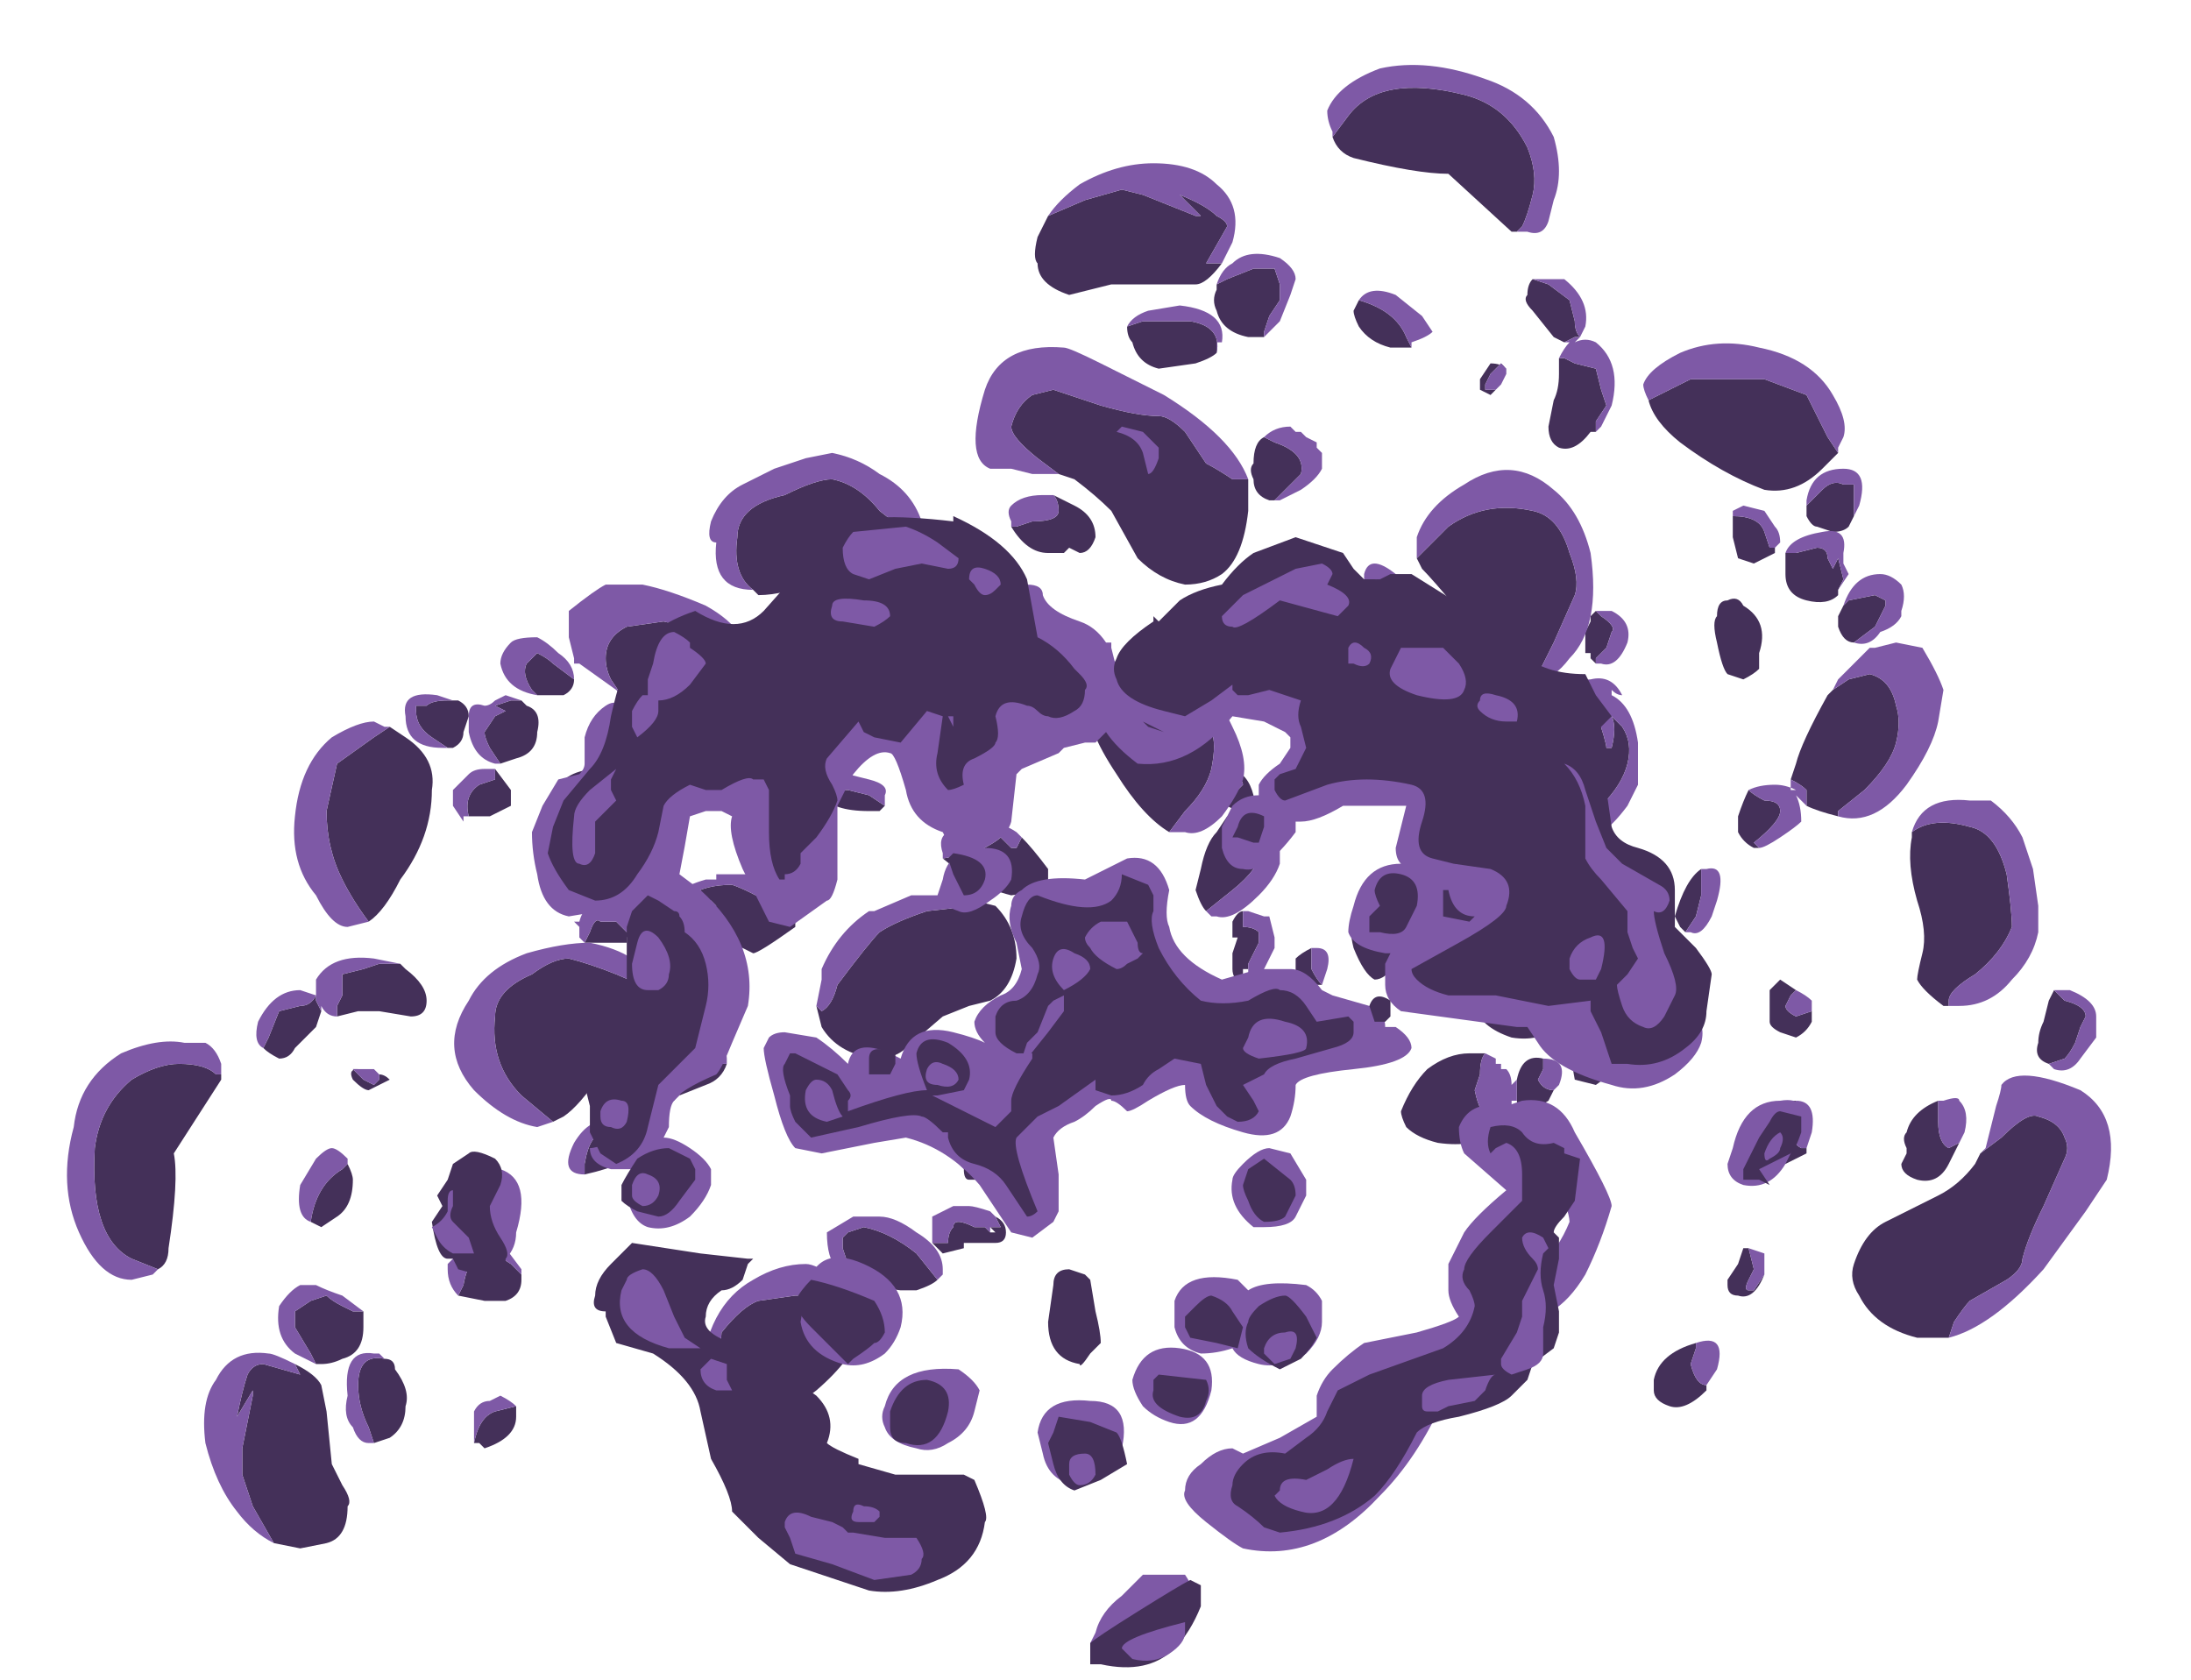 <?xml version="1.0" encoding="UTF-8" standalone="no"?>
<svg xmlns:ffdec="https://www.free-decompiler.com/flash" xmlns:xlink="http://www.w3.org/1999/xlink" ffdec:objectType="frame" height="111.65px" width="145.6px" xmlns="http://www.w3.org/2000/svg">
  <g transform="matrix(1.0, 0.0, 0.0, 1.0, 73.85, 67.9)">
    <use ffdec:characterId="669" height="14.1" transform="matrix(7.0, 0.0, 0.0, 7.0, -69.3, -63.7)" width="19.4" xlink:href="#shape0"/>
    <use ffdec:characterId="670" height="10.95" transform="matrix(7.0, 0.0, 0.0, 7.0, -45.15, -33.6)" width="13.05" xlink:href="#shape1"/>
  </g>
  <defs>
    <g id="shape0" transform="matrix(1.0, 0.0, 0.0, 1.0, 9.9, 9.1)">
      <path d="M-0.5 -5.2 L-0.7 -5.35 Q-0.95 -5.55 -0.95 -5.65 -0.9 -5.85 -0.75 -5.95 L-0.55 -6.0 -0.1 -5.85 Q0.25 -5.75 0.45 -5.75 0.55 -5.75 0.7 -5.6 L0.9 -5.3 Q1.0 -5.25 1.15 -5.15 L1.3 -5.15 1.3 -4.85 Q1.25 -4.4 1.05 -4.25 0.9 -4.15 0.7 -4.15 0.45 -4.2 0.25 -4.4 L0.0 -4.85 Q-0.15 -5.0 -0.35 -5.15 L-0.5 -5.2 M2.1 -2.95 L2.15 -2.95 Q2.35 -2.8 2.35 -2.6 2.35 -2.5 2.2 -2.45 L2.15 -2.45 Q1.85 -2.45 1.7 -2.75 L1.75 -2.75 1.95 -2.8 Q2.1 -2.85 2.1 -2.95 M0.75 -3.15 L0.95 -3.2 1.05 -3.15 Q1.15 -3.15 1.15 -3.2 L1.1 -3.25 Q1.05 -3.3 0.95 -3.3 1.2 -3.25 1.2 -3.1 1.2 -3.0 1.15 -3.0 L1.05 -3.0 0.9 -3.05 0.75 -3.15 M1.0 -2.2 L1.15 -2.15 Q1.2 -2.2 1.25 -2.25 1.25 -2.3 1.15 -2.35 L1.05 -2.35 1.15 -2.4 Q1.3 -2.35 1.35 -2.15 L1.35 -2.0 1.3 -2.0 Q1.05 -2.0 1.0 -2.2 M0.2 -0.05 Q0.15 0.15 0.05 0.25 0.0 0.3 -0.05 0.3 -0.3 0.3 -0.5 0.1 -0.65 -0.05 -0.7 -0.25 L-0.7 -0.4 Q-0.65 -0.35 -0.55 -0.35 -0.45 -0.35 -0.35 -0.35 -0.15 -0.4 -0.1 -0.55 -0.1 -0.65 -0.2 -0.7 -0.05 -0.7 0.05 -0.6 0.2 -0.45 0.2 -0.05 M-6.3 -2.6 L-6.45 -2.7 Q-6.6 -2.8 -6.6 -2.95 L-6.6 -3.0 -6.5 -3.0 Q-6.45 -3.05 -6.3 -3.05 L-6.25 -3.05 -6.2 -3.05 Q-6.1 -3.0 -6.1 -2.9 L-6.15 -2.75 Q-6.15 -2.65 -6.25 -2.6 L-6.3 -2.6 M-5.8 -2.45 L-5.9 -2.6 Q-5.95 -2.7 -5.95 -2.75 L-5.85 -2.9 -5.75 -2.95 -5.85 -3.0 -5.7 -3.05 -5.6 -3.05 -5.55 -3.0 Q-5.4 -2.95 -5.45 -2.75 -5.45 -2.55 -5.65 -2.5 L-5.8 -2.45 M-7.05 -0.95 Q-7.2 -1.15 -7.3 -1.35 -7.45 -1.65 -7.45 -2.0 L-7.35 -2.45 -7.0 -2.7 -6.85 -2.8 -6.7 -2.7 Q-6.4 -2.5 -6.45 -2.2 -6.45 -1.75 -6.75 -1.35 -6.9 -1.05 -7.05 -0.95 M-6.1 -1.95 Q-6.15 -2.15 -6.0 -2.25 L-5.85 -2.3 -5.85 -2.4 -5.7 -2.2 -5.7 -2.05 -5.9 -1.95 -6.1 -1.95 M-8.05 0.25 L-8.0 0.15 -7.9 -0.1 -7.7 -0.15 Q-7.6 -0.15 -7.55 -0.25 L-7.55 -0.2 -7.5 -0.1 -7.55 0.05 -7.75 0.25 Q-7.8 0.35 -7.9 0.35 -8.0 0.3 -8.05 0.25 M-7.35 -0.05 L-7.35 -0.15 -7.3 -0.25 -7.3 -0.45 -7.1 -0.5 -6.95 -0.55 -6.75 -0.55 -6.7 -0.5 Q-6.5 -0.35 -6.5 -0.2 -6.5 -0.05 -6.65 -0.05 L-6.95 -0.1 -7.15 -0.1 -7.35 -0.05 M-1.85 -4.65 L-1.85 -4.6 Q-1.9 -4.35 -2.0 -4.35 L-2.3 -4.3 Q-2.45 -4.35 -2.75 -4.2 -3.1 -4.05 -3.35 -4.05 L-3.4 -4.1 Q-3.6 -4.25 -3.55 -4.6 -3.55 -4.9 -3.1 -5.0 -2.8 -5.15 -2.65 -5.15 -2.4 -5.1 -2.2 -4.85 -1.95 -4.65 -1.9 -4.65 L-1.85 -4.65 M-0.95 -4.7 L-0.9 -4.7 -0.75 -4.75 Q-0.5 -4.75 -0.5 -4.85 -0.5 -4.95 -0.55 -5.0 L-0.35 -4.9 Q-0.15 -4.8 -0.15 -4.6 -0.2 -4.45 -0.3 -4.45 L-0.4 -4.5 -0.45 -4.45 -0.6 -4.45 Q-0.8 -4.45 -0.95 -4.7 M-0.3 -3.55 L-0.25 -3.55 -0.1 -3.4 -0.1 -3.25 Q-0.2 -3.15 -0.35 -3.15 -0.7 -3.2 -0.7 -3.4 -0.65 -3.35 -0.6 -3.35 L-0.45 -3.35 Q-0.3 -3.4 -0.3 -3.45 L-0.3 -3.55 M-5.45 -3.1 L-5.5 -3.15 Q-5.6 -3.3 -5.55 -3.4 L-5.45 -3.5 Q-5.35 -3.45 -5.3 -3.4 L-5.1 -3.25 Q-5.1 -3.15 -5.2 -3.1 L-5.45 -3.1 M-4.65 -3.1 L-4.75 -3.25 Q-4.8 -3.35 -4.8 -3.45 -4.8 -3.65 -4.6 -3.75 L-4.25 -3.8 Q-4.0 -3.75 -3.75 -3.55 L-3.5 -3.35 -3.45 -3.35 Q-3.45 -3.15 -3.5 -3.05 L-3.65 -3.0 Q-3.7 -2.95 -3.75 -2.85 L-3.9 -2.9 Q-4.1 -2.9 -4.55 -3.05 L-4.65 -3.1 M-3.05 -2.65 L-3.05 -2.6 Q-3.05 -2.5 -3.15 -2.45 L-3.3 -2.4 Q-3.45 -2.4 -3.55 -2.5 -3.5 -2.5 -3.5 -2.65 -3.5 -2.8 -3.4 -2.8 -3.3 -2.8 -3.05 -2.65 M-5.3 -2.0 Q-5.35 -2.1 -5.3 -2.15 -5.2 -2.4 -4.85 -2.4 L-4.75 -2.4 Q-4.65 -2.35 -4.6 -2.25 L-4.6 -2.1 Q-4.7 -2.05 -4.9 -1.95 L-5.15 -1.9 Q-5.3 -1.9 -5.3 -2.0 M-4.55 -0.85 L-4.6 -0.8 -4.6 -0.75 -5.0 -0.75 -4.95 -0.85 Q-4.9 -1.0 -4.85 -0.95 L-4.7 -0.95 -4.6 -0.85 -4.55 -0.85 M-5.3 0.95 L-5.6 0.7 Q-5.9 0.4 -5.85 -0.05 -5.85 -0.3 -5.5 -0.45 -5.3 -0.6 -5.15 -0.6 -4.95 -0.55 -4.7 -0.45 L-4.35 -0.3 -4.3 -0.3 Q-4.3 -0.25 -4.3 -0.2 -4.3 0.0 -4.55 0.2 L-4.85 0.5 Q-5.05 0.8 -5.2 0.9 L-5.3 0.95 M-4.2 -0.65 L-4.2 -0.75 -4.15 -0.85 -4.1 -0.9 Q-3.8 -1.05 -3.75 -1.1 L-3.8 -1.15 -4.05 -1.1 -4.0 -1.2 Q-3.85 -1.3 -3.6 -1.3 -3.45 -1.25 -3.2 -1.1 L-3.05 -0.95 -3.0 -0.95 -3.0 -0.9 Q-3.35 -0.65 -3.4 -0.65 L-3.5 -0.7 -3.7 -0.75 -4.2 -0.65 M-3.55 -0.5 Q-3.55 -0.4 -3.65 -0.35 -3.7 -0.3 -3.75 -0.25 L-3.95 -0.2 -4.0 -0.2 -4.0 -0.3 Q-3.95 -0.5 -3.8 -0.5 L-3.55 -0.5 M-1.55 -3.4 L-1.5 -3.35 Q-1.4 -3.35 -1.3 -3.3 L-1.35 -3.1 Q-1.35 -3.0 -1.45 -3.0 L-1.5 -3.0 -1.6 -2.95 -1.75 -2.95 -1.75 -3.0 -1.8 -3.05 -1.75 -3.2 Q-1.75 -3.15 -1.7 -3.15 L-1.6 -3.15 Q-1.55 -3.15 -1.5 -3.25 -1.5 -3.35 -1.55 -3.4 M-1.6 -1.55 L-1.3 -1.6 Q-1.1 -1.7 -1.05 -1.75 L-0.95 -1.65 -0.9 -1.65 -0.85 -1.75 Q-0.75 -1.65 -0.6 -1.45 L-0.6 -1.25 -0.95 -1.2 Q-1.15 -1.25 -1.35 -1.35 L-1.6 -1.55 M-2.75 -2.15 L-2.65 -2.2 -2.5 -2.2 -2.3 -2.15 -2.15 -2.05 -2.2 -2.0 -2.3 -2.0 Q-2.65 -2.0 -2.75 -2.15 M-1.65 -1.2 L-1.85 -1.2 -1.65 -1.2 M-2.8 -0.15 L-2.75 -0.1 Q-2.65 -0.15 -2.6 -0.35 -2.3 -0.75 -2.2 -0.85 -2.05 -0.95 -1.75 -1.05 L-1.3 -1.1 -1.3 -1.15 -1.1 -1.1 Q-0.9 -0.9 -0.9 -0.6 -0.95 -0.3 -1.15 -0.2 L-1.35 -0.15 -1.6 -0.05 -1.95 0.25 Q-2.05 0.35 -2.25 0.35 -2.6 0.3 -2.75 0.05 L-2.8 -0.15 M-1.55 0.5 L-1.4 0.55 Q-1.25 0.65 -1.25 0.75 -1.25 0.9 -1.5 1.0 L-1.75 1.05 Q-2.0 1.05 -2.15 0.95 L-2.15 0.8 -2.1 0.8 -1.85 0.75 Q-1.6 0.7 -1.55 0.5 M-1.15 1.25 L-1.1 1.3 Q-1.05 1.3 -1.05 1.4 L-1.05 1.45 -1.2 1.5 -1.35 1.5 Q-1.4 1.5 -1.4 1.4 L-1.25 1.35 Q-1.15 1.3 -1.15 1.25 M-1.7 2.1 L-1.55 2.1 Q-1.55 2.0 -1.5 1.95 -1.5 1.9 -1.45 1.9 -1.4 1.9 -1.3 1.95 L-1.2 1.95 -1.15 2.0 -1.1 2.0 -1.15 1.95 -1.05 1.95 -1.1 1.85 Q-1.0 1.9 -1.0 2.0 -1.0 2.1 -1.1 2.1 L-1.4 2.1 -1.4 2.15 -1.6 2.2 Q-1.65 2.15 -1.7 2.1 M-1.65 2.45 Q-1.7 2.5 -1.85 2.55 L-2.0 2.55 -2.4 2.5 -2.6 2.35 -2.55 2.4 -2.5 2.35 -2.5 2.3 -2.55 2.15 -2.55 2.05 -2.5 2.0 -2.35 1.95 Q-2.1 2.0 -1.85 2.2 L-1.65 2.45 M-3.7 3.8 L-3.75 3.6 -3.7 2.95 Q-3.5 2.7 -3.35 2.65 L-3.0 2.6 Q-2.75 2.6 -2.5 2.8 L-2.35 2.9 Q-2.45 3.2 -2.8 3.5 -3.25 3.85 -3.4 3.85 L-3.7 3.8 M-4.1 0.7 L-4.1 0.65 -4.15 0.5 Q-4.15 0.35 -3.95 0.4 L-3.65 0.4 Q-3.7 0.55 -3.85 0.6 L-4.1 0.7 M-4.5 1.2 Q-4.55 1.35 -5.0 1.45 L-5.0 1.35 Q-4.95 1.05 -4.8 1.05 -4.75 1.05 -4.6 1.15 L-4.5 1.2 M-4.35 3.05 L-4.4 3.0 -4.5 2.8 -4.45 2.55 Q-4.4 2.4 -4.35 2.35 L-4.3 2.3 -4.1 2.4 -4.0 2.5 -3.95 2.5 -3.95 2.7 Q-3.95 2.85 -4.1 3.0 -4.25 3.1 -4.3 3.05 L-4.35 3.05 M-6.2 2.6 L-6.15 2.5 Q-6.1 2.2 -5.9 2.2 -5.85 2.2 -5.7 2.3 L-5.6 2.4 -5.6 2.45 Q-5.6 2.6 -5.75 2.65 L-5.95 2.65 -6.2 2.6 M-4.15 2.8 L-4.1 2.8 -4.1 2.75 -4.15 2.8 M-4.3 2.85 L-4.3 2.9 -4.25 2.9 -4.2 2.85 -4.3 2.85 M-5.65 3.65 Q-5.65 3.7 -5.65 3.75 -5.65 3.95 -5.95 4.05 L-6.0 4.0 -6.05 4.0 Q-6.0 3.75 -5.85 3.7 L-5.65 3.65 M-7.15 0.45 L-7.2 0.45 -7.1 0.55 -7.0 0.6 -6.95 0.55 -6.95 0.5 Q-6.9 0.5 -6.85 0.55 L-7.05 0.65 Q-7.1 0.65 -7.2 0.55 -7.25 0.45 -7.15 0.45 M-7.25 1.35 Q-7.2 1.45 -7.2 1.5 -7.2 1.75 -7.35 1.85 L-7.5 1.95 -7.6 1.9 Q-7.55 1.55 -7.3 1.4 L-7.25 1.35 M-9.05 2.35 L-9.3 2.25 Q-9.7 2.05 -9.65 1.2 -9.6 0.8 -9.3 0.55 -9.05 0.4 -8.85 0.4 -8.6 0.4 -8.5 0.5 L-8.45 0.5 -8.45 0.55 -8.9 1.25 Q-8.85 1.5 -8.95 2.15 -8.95 2.3 -9.05 2.35 M-7.1 2.75 Q-7.1 2.8 -7.1 2.9 -7.1 3.15 -7.3 3.2 -7.4 3.25 -7.5 3.25 L-7.55 3.25 -7.6 3.15 -7.75 2.9 -7.75 2.75 -7.6 2.65 -7.45 2.6 Q-7.4 2.65 -7.3 2.7 L-7.2 2.75 -7.1 2.75 M-7.95 4.95 L-8.15 4.6 -8.25 4.3 -8.25 4.05 -8.15 3.55 -8.15 3.5 -8.3 3.75 Q-8.25 3.5 -8.2 3.35 -8.15 3.25 -8.05 3.25 L-7.7 3.35 -7.75 3.25 Q-7.55 3.35 -7.5 3.45 L-7.45 3.7 -7.4 4.2 -7.3 4.4 Q-7.2 4.55 -7.25 4.6 -7.25 4.9 -7.45 4.95 L-7.7 5.0 -7.95 4.95 M-7.0 4.0 L-7.05 3.85 Q-7.15 3.65 -7.15 3.45 -7.15 3.15 -6.9 3.2 -6.8 3.2 -6.8 3.3 -6.65 3.5 -6.7 3.65 -6.7 3.85 -6.85 3.95 L-7.0 4.0" fill="#443059" fill-rule="evenodd" stroke="none"/>
      <path d="M1.3 -5.15 L1.15 -5.15 Q1.0 -5.25 0.9 -5.3 L0.7 -5.6 Q0.55 -5.75 0.45 -5.75 0.25 -5.75 -0.1 -5.85 L-0.55 -6.0 -0.75 -5.95 Q-0.9 -5.85 -0.95 -5.65 -0.95 -5.55 -0.7 -5.35 L-0.5 -5.2 -0.75 -5.2 -0.95 -5.25 -1.15 -5.25 Q-1.4 -5.35 -1.2 -6.0 -1.05 -6.45 -0.45 -6.4 -0.4 -6.4 -0.1 -6.25 L0.5 -5.95 Q1.15 -5.55 1.3 -5.15 M1.7 -2.75 Q1.55 -3.05 1.9 -3.05 L2.1 -2.95 Q2.1 -2.85 1.95 -2.8 L1.75 -2.75 1.7 -2.75 M0.95 -3.3 Q1.05 -3.3 1.1 -3.25 L1.15 -3.2 Q1.15 -3.15 1.05 -3.15 L0.95 -3.2 0.75 -3.15 0.75 -3.25 0.85 -3.3 0.95 -3.3 M1.05 -2.35 L1.15 -2.35 Q1.25 -2.3 1.25 -2.25 1.2 -2.2 1.15 -2.15 L1.0 -2.2 1.05 -2.35 M-6.25 -3.05 L-6.3 -3.05 Q-6.45 -3.05 -6.5 -3.0 L-6.6 -3.0 -6.6 -2.95 Q-6.6 -2.8 -6.45 -2.7 L-6.3 -2.6 -6.35 -2.6 Q-6.7 -2.6 -6.7 -2.9 -6.75 -3.15 -6.4 -3.1 L-6.25 -3.05 M-5.6 -3.05 L-5.7 -3.05 -5.85 -3.0 -5.75 -2.95 -5.85 -2.9 -5.95 -2.75 Q-5.95 -2.7 -5.9 -2.6 L-5.8 -2.45 -5.85 -2.45 Q-6.05 -2.5 -6.1 -2.75 L-6.1 -2.9 Q-6.1 -3.05 -5.95 -3.0 -5.9 -3.0 -5.85 -3.05 L-5.75 -3.1 -5.6 -3.05 M-6.85 -2.8 L-7.0 -2.7 -7.35 -2.45 -7.45 -2.0 Q-7.45 -1.65 -7.3 -1.35 -7.2 -1.15 -7.05 -0.95 L-7.25 -0.9 Q-7.4 -0.9 -7.55 -1.2 -7.8 -1.5 -7.75 -1.95 -7.7 -2.45 -7.4 -2.7 -7.15 -2.85 -7.0 -2.85 L-6.9 -2.8 -6.85 -2.8 M-5.85 -2.4 L-5.85 -2.3 -6.0 -2.25 Q-6.15 -2.15 -6.1 -1.95 L-6.15 -1.95 -6.15 -1.9 -6.25 -2.05 -6.25 -2.2 -6.1 -2.35 Q-6.05 -2.4 -5.95 -2.4 L-5.85 -2.4 M-7.5 -0.1 L-7.55 -0.2 -7.55 -0.25 Q-7.6 -0.15 -7.7 -0.15 L-7.9 -0.1 -8.0 0.15 -8.05 0.25 Q-8.15 0.2 -8.1 0.0 -7.95 -0.3 -7.7 -0.3 L-7.55 -0.25 -7.55 -0.4 Q-7.4 -0.65 -7.0 -0.6 L-6.75 -0.55 -6.7 -0.5 -6.75 -0.55 -6.95 -0.55 -7.1 -0.5 -7.3 -0.45 -7.3 -0.25 -7.35 -0.15 -7.35 -0.05 Q-7.45 -0.05 -7.5 -0.15 L-7.5 -0.1 M-3.4 -4.1 Q-3.8 -4.1 -3.75 -4.55 -3.85 -4.55 -3.8 -4.75 -3.7 -5.0 -3.5 -5.1 L-3.2 -5.25 -2.9 -5.35 -2.65 -5.4 Q-2.4 -5.35 -2.2 -5.2 -1.9 -5.05 -1.8 -4.75 L-1.85 -4.65 -1.9 -4.65 Q-1.95 -4.65 -2.2 -4.85 -2.4 -5.1 -2.65 -5.15 -2.8 -5.15 -3.1 -5.0 -3.55 -4.9 -3.55 -4.6 -3.6 -4.25 -3.4 -4.1 M-0.55 -5.0 Q-0.5 -4.95 -0.5 -4.85 -0.5 -4.75 -0.75 -4.75 L-0.9 -4.7 -0.95 -4.7 -0.95 -4.75 Q-1.0 -4.85 -0.95 -4.9 -0.85 -5.0 -0.65 -5.0 L-0.55 -5.0 M-0.7 -3.4 L-0.7 -3.4 Q-0.75 -3.6 -0.4 -3.55 L-0.3 -3.55 -0.3 -3.45 Q-0.3 -3.4 -0.45 -3.35 L-0.6 -3.35 Q-0.65 -3.35 -0.7 -3.4 M-5.45 -3.1 Q-5.75 -3.15 -5.8 -3.4 -5.8 -3.5 -5.7 -3.6 -5.65 -3.65 -5.45 -3.65 -5.35 -3.6 -5.25 -3.5 -5.1 -3.4 -5.1 -3.25 L-5.3 -3.4 Q-5.35 -3.45 -5.45 -3.5 L-5.55 -3.4 Q-5.6 -3.3 -5.5 -3.15 L-5.45 -3.1 M-4.65 -3.1 L-4.7 -3.15 -5.05 -3.4 -5.1 -3.4 -5.1 -3.45 -5.15 -3.65 Q-5.15 -3.7 -5.15 -3.9 -4.9 -4.1 -4.8 -4.15 L-4.45 -4.15 Q-4.2 -4.1 -3.85 -3.95 -3.4 -3.7 -3.45 -3.35 L-3.5 -3.35 -3.75 -3.55 Q-4.0 -3.75 -4.25 -3.8 L-4.6 -3.75 Q-4.8 -3.65 -4.8 -3.45 -4.8 -3.35 -4.75 -3.25 L-4.65 -3.1 M-3.5 -3.05 L-3.55 -3.0 -3.55 -2.95 Q-3.5 -3.0 -3.35 -3.0 -3.3 -3.0 -3.15 -2.85 -3.05 -2.7 -3.05 -2.65 -3.3 -2.8 -3.4 -2.8 -3.5 -2.8 -3.5 -2.65 -3.5 -2.5 -3.55 -2.5 -3.65 -2.6 -3.65 -2.75 L-3.6 -2.9 -3.65 -2.85 -3.75 -2.85 Q-3.7 -2.95 -3.65 -3.0 L-3.5 -3.05 M-5.0 -0.75 L-5.05 -0.8 -5.05 -0.9 -5.1 -0.95 -5.05 -0.95 Q-5.0 -1.15 -4.8 -1.1 -4.55 -1.05 -4.55 -0.9 L-4.55 -0.85 -4.6 -0.85 -4.7 -0.95 -4.85 -0.95 Q-4.9 -1.0 -4.95 -0.85 L-5.0 -0.75 M-4.3 -0.3 L-4.35 -0.3 -4.7 -0.45 Q-4.95 -0.55 -5.15 -0.6 -5.3 -0.6 -5.5 -0.45 -5.85 -0.3 -5.85 -0.05 -5.9 0.4 -5.6 0.7 L-5.3 0.95 -5.45 1.0 Q-5.75 0.95 -6.05 0.65 -6.4 0.25 -6.1 -0.2 -5.95 -0.5 -5.55 -0.65 -5.2 -0.75 -4.95 -0.75 -4.7 -0.7 -4.55 -0.6 -4.35 -0.5 -4.3 -0.3 M-3.0 -0.95 L-3.05 -0.95 -3.2 -1.1 Q-3.45 -1.25 -3.6 -1.3 -3.85 -1.3 -4.0 -1.2 L-4.05 -1.1 -3.8 -1.15 -3.75 -1.1 Q-3.8 -1.05 -4.1 -0.9 L-4.15 -0.85 -4.2 -0.75 -4.2 -0.65 Q-4.35 -0.7 -4.4 -0.85 -4.45 -1.0 -4.25 -1.15 -4.25 -1.1 -4.3 -1.05 L-4.3 -1.0 -4.25 -1.05 Q-4.2 -1.25 -3.85 -1.35 L-3.75 -1.35 -3.75 -1.4 -3.45 -1.4 -3.25 -1.35 Q-3.0 -1.25 -3.0 -1.15 L-3.0 -0.95 M-4.0 -0.2 L-4.05 -0.25 Q-4.15 -0.3 -4.05 -0.5 -4.0 -0.7 -3.8 -0.7 L-3.65 -0.65 Q-3.55 -0.6 -3.55 -0.55 L-3.55 -0.5 -3.8 -0.5 Q-3.95 -0.5 -4.0 -0.3 L-4.0 -0.2 M-1.75 -3.2 L-1.65 -3.35 -1.55 -3.4 Q-1.5 -3.35 -1.5 -3.25 -1.55 -3.15 -1.6 -3.15 L-1.7 -3.15 Q-1.75 -3.15 -1.75 -3.2 M-1.6 -1.55 L-1.6 -1.6 Q-1.65 -1.75 -1.55 -1.8 -1.5 -1.9 -1.2 -1.9 -1.05 -1.9 -0.9 -1.8 L-0.85 -1.75 -0.9 -1.65 -0.95 -1.65 -1.05 -1.75 Q-1.1 -1.7 -1.3 -1.6 L-1.6 -1.55 M-2.75 -2.15 L-2.75 -2.2 Q-2.85 -2.4 -2.5 -2.35 L-2.3 -2.3 Q-2.1 -2.25 -2.15 -2.15 L-2.15 -2.05 -2.3 -2.15 -2.5 -2.2 -2.65 -2.2 -2.75 -2.15 M-1.65 -1.2 L-1.5 -1.2 -1.3 -1.15 -1.3 -1.1 -1.75 -1.05 Q-2.05 -0.95 -2.2 -0.85 -2.3 -0.75 -2.6 -0.35 -2.65 -0.15 -2.75 -0.1 L-2.8 -0.15 -2.75 -0.4 -2.75 -0.5 Q-2.6 -0.85 -2.3 -1.05 L-2.25 -1.05 -1.9 -1.2 -1.85 -1.2 -1.65 -1.2 M-0.45 -1.1 L-0.45 -1.05 Q-0.45 -0.95 -0.55 -0.95 L-0.75 -0.95 Q-0.75 -1.15 -0.55 -1.15 L-0.45 -1.1 M-1.55 0.5 Q-1.6 0.7 -1.85 0.75 L-2.1 0.8 -2.15 0.8 Q-2.15 0.65 -2.0 0.55 L-1.65 0.5 -1.55 0.5 M-1.4 1.4 L-1.45 1.35 Q-1.45 1.2 -1.3 1.25 L-1.15 1.25 Q-1.15 1.3 -1.25 1.35 L-1.4 1.4 M-1.7 2.1 L-1.7 1.85 Q-1.6 1.8 -1.5 1.75 L-1.35 1.75 Q-1.3 1.75 -1.15 1.8 L-1.1 1.85 -1.05 1.95 -1.15 1.95 -1.15 2.0 -1.2 1.95 -1.3 1.95 Q-1.4 1.9 -1.45 1.9 -1.5 1.9 -1.5 1.95 -1.55 2.0 -1.55 2.1 L-1.7 2.1 M-2.6 2.35 Q-2.7 2.25 -2.7 2.0 L-2.45 1.85 -2.2 1.85 Q-2.05 1.85 -1.85 2.0 -1.6 2.15 -1.6 2.35 L-1.6 2.4 -1.65 2.45 -1.85 2.2 Q-2.1 2.0 -2.35 1.95 L-2.5 2.0 -2.55 2.05 -2.55 2.15 -2.5 2.3 -2.5 2.35 -2.55 2.4 -2.6 2.35 M-3.7 3.8 L-3.7 3.75 Q-3.9 3.7 -3.9 3.4 -3.85 2.7 -3.4 2.45 -3.15 2.3 -2.9 2.3 -2.8 2.3 -2.6 2.45 -2.3 2.6 -2.35 2.75 L-2.35 2.9 -2.5 2.8 Q-2.75 2.6 -3.0 2.6 L-3.35 2.65 Q-3.5 2.7 -3.7 2.95 L-3.75 3.6 -3.7 3.8 M-4.1 0.7 L-4.15 0.75 -4.2 0.75 -4.25 0.7 Q-4.3 0.6 -4.25 0.45 L-4.05 0.25 -3.75 0.25 Q-3.65 0.25 -3.65 0.35 L-3.65 0.4 -3.95 0.4 Q-4.15 0.35 -4.15 0.5 L-4.1 0.65 -4.1 0.7 M-5.0 1.45 Q-5.25 1.45 -5.1 1.15 -4.95 0.9 -4.75 0.95 -4.65 0.95 -4.6 1.0 -4.45 1.05 -4.45 1.15 L-4.5 1.2 -4.6 1.15 Q-4.75 1.05 -4.8 1.05 -4.95 1.05 -5.0 1.35 L-5.0 1.45 M-3.95 2.5 L-4.0 2.5 -4.1 2.4 -4.3 2.3 -4.35 2.35 Q-4.4 2.4 -4.45 2.55 L-4.5 2.8 -4.4 3.0 -4.35 3.05 -4.45 3.0 -4.5 2.9 -4.5 2.65 Q-4.5 2.15 -4.15 2.2 -4.05 2.2 -4.0 2.3 L-3.95 2.3 -3.95 2.5 M-6.2 2.6 Q-6.3 2.5 -6.3 2.35 L-6.3 2.3 -6.25 2.25 -6.25 2.2 -6.2 2.1 -6.15 2.1 -6.1 2.05 -6.1 2.0 -6.0 2.0 -5.75 2.15 -5.6 2.35 -5.6 2.4 -5.7 2.3 Q-5.85 2.2 -5.9 2.2 -6.1 2.2 -6.15 2.5 L-6.2 2.6 M-6.05 4.0 L-6.05 3.7 Q-6.0 3.6 -5.9 3.6 L-5.8 3.55 Q-5.7 3.6 -5.65 3.65 L-5.85 3.7 Q-6.0 3.75 -6.05 4.0 M-7.15 0.45 L-7.0 0.45 -6.95 0.5 -6.95 0.55 -7.0 0.6 -7.1 0.55 -7.2 0.45 -7.15 0.45 M-7.1 0.55 L-7.1 0.55 M-7.6 1.9 Q-7.75 1.85 -7.7 1.55 L-7.55 1.3 Q-7.45 1.2 -7.4 1.2 -7.35 1.2 -7.25 1.3 L-7.25 1.35 -7.3 1.4 Q-7.55 1.55 -7.6 1.9 M-9.05 2.35 L-9.1 2.4 -9.3 2.45 Q-9.6 2.45 -9.8 2.0 -10.0 1.55 -9.85 1.0 -9.8 0.55 -9.4 0.3 -9.05 0.15 -8.8 0.2 L-8.6 0.2 Q-8.5 0.25 -8.45 0.4 L-8.45 0.5 -8.5 0.5 Q-8.6 0.4 -8.85 0.4 -9.05 0.4 -9.3 0.55 -9.6 0.8 -9.65 1.2 -9.7 2.05 -9.3 2.25 L-9.05 2.35 M-7.55 3.25 Q-7.65 3.2 -7.75 3.15 -7.95 3.0 -7.9 2.7 -7.8 2.55 -7.7 2.5 L-7.55 2.5 Q-7.45 2.55 -7.3 2.6 L-7.1 2.75 -7.2 2.75 -7.3 2.7 Q-7.4 2.65 -7.45 2.6 L-7.6 2.65 -7.75 2.75 -7.75 2.9 -7.6 3.15 -7.55 3.25 M-7.95 4.95 Q-8.15 4.85 -8.3 4.65 -8.5 4.4 -8.6 4.0 -8.65 3.6 -8.5 3.4 -8.35 3.1 -8.0 3.15 -7.95 3.15 -7.75 3.25 L-7.7 3.35 -8.05 3.25 Q-8.15 3.25 -8.2 3.35 -8.25 3.5 -8.3 3.75 L-8.15 3.5 -8.15 3.55 -8.25 4.05 -8.25 4.3 -8.15 4.6 -7.95 4.95 M-6.9 3.2 Q-7.15 3.15 -7.15 3.45 -7.15 3.65 -7.05 3.85 L-7.0 4.0 -7.05 4.0 Q-7.15 4.0 -7.2 3.85 -7.3 3.75 -7.25 3.55 -7.3 3.1 -7.0 3.15 L-6.95 3.15 -6.9 3.2" fill="#7e59a6" fill-rule="evenodd" stroke="none"/>
      <path d="M-0.6 -7.65 L-0.25 -7.8 0.1 -7.9 0.3 -7.85 0.8 -7.65 0.85 -7.65 0.65 -7.85 Q0.9 -7.75 1.0 -7.65 1.1 -7.6 1.1 -7.55 L0.9 -7.2 1.05 -7.2 Q0.9 -7.0 0.8 -7.0 L0.0 -7.0 -0.4 -6.9 Q-0.7 -7.0 -0.7 -7.2 -0.75 -7.25 -0.7 -7.45 L-0.6 -7.65 M2.1 -8.4 L2.25 -8.6 Q2.55 -9.0 3.35 -8.8 3.75 -8.7 3.95 -8.3 4.05 -8.05 4.0 -7.85 3.95 -7.65 3.9 -7.55 L3.85 -7.5 3.8 -7.5 3.2 -8.05 Q2.9 -8.05 2.3 -8.2 2.15 -8.25 2.1 -8.4 M1.0 -7.0 L1.1 -7.05 1.35 -7.15 1.55 -7.15 1.6 -7.0 1.6 -6.85 1.5 -6.7 1.45 -6.55 1.45 -6.5 1.3 -6.5 Q1.05 -6.55 1.0 -6.75 0.95 -6.85 1.0 -6.95 L1.0 -7.0 M4.0 -7.05 L4.15 -7.0 4.35 -6.85 4.4 -6.65 Q4.4 -6.55 4.45 -6.5 L4.4 -6.5 4.3 -6.45 4.2 -6.5 4.0 -6.75 Q3.9 -6.85 3.95 -6.9 3.95 -7.0 4.0 -7.05 M4.25 -6.3 L4.3 -6.3 4.4 -6.25 4.6 -6.2 4.65 -6.0 4.7 -5.85 4.6 -5.7 4.6 -5.6 4.55 -5.6 Q4.4 -5.4 4.25 -5.45 4.15 -5.5 4.15 -5.65 L4.2 -5.9 Q4.25 -6.0 4.25 -6.15 L4.25 -6.3 M5.1 -5.9 Q5.3 -6.0 5.5 -6.1 L6.2 -6.1 6.6 -5.95 6.8 -5.55 6.9 -5.4 6.75 -5.25 Q6.5 -5.0 6.2 -5.05 5.8 -5.2 5.4 -5.5 5.15 -5.7 5.1 -5.9 M3.75 -6.2 L3.7 -6.25 3.6 -6.15 3.55 -6.05 3.55 -6.0 3.65 -6.0 3.6 -5.95 3.5 -6.0 3.5 -6.1 3.6 -6.25 Q3.7 -6.25 3.75 -6.2 M2.35 -6.85 Q2.7 -6.75 2.8 -6.5 L2.85 -6.4 2.65 -6.4 Q2.45 -6.45 2.35 -6.6 2.3 -6.7 2.3 -6.75 L2.35 -6.85 M2.9 -4.4 L3.2 -4.7 Q3.55 -4.95 4.0 -4.85 4.25 -4.8 4.35 -4.45 4.45 -4.2 4.4 -4.05 L4.2 -3.6 4.05 -3.3 4.05 -3.25 3.9 -3.25 Q3.7 -3.3 3.55 -3.55 L3.3 -3.9 Q3.05 -4.2 2.95 -4.3 L2.9 -4.4 M4.6 -3.4 L4.55 -3.45 4.55 -3.5 4.5 -3.5 4.5 -3.7 4.55 -3.8 4.55 -3.85 4.6 -3.9 4.65 -3.85 Q4.8 -3.75 4.75 -3.7 L4.7 -3.55 4.6 -3.45 4.6 -3.4 M5.75 -3.85 Q5.75 -4.0 5.85 -4.0 5.95 -4.05 6.0 -3.95 6.25 -3.8 6.15 -3.5 L6.15 -3.35 Q6.1 -3.3 6.0 -3.25 L5.85 -3.3 Q5.8 -3.35 5.75 -3.6 5.7 -3.8 5.75 -3.85 M1.45 -5.55 L1.55 -5.5 Q1.85 -5.4 1.8 -5.2 1.75 -5.15 1.65 -5.05 L1.55 -4.95 1.5 -4.95 Q1.35 -5.0 1.35 -5.15 1.3 -5.25 1.35 -5.3 1.35 -5.5 1.45 -5.55 M0.15 -6.6 L0.3 -6.65 0.75 -6.65 Q1.05 -6.6 1.0 -6.35 0.95 -6.3 0.8 -6.25 L0.45 -6.2 Q0.25 -6.25 0.2 -6.45 0.15 -6.5 0.15 -6.6 M0.35 -5.2 L0.2 -5.2 Q0.05 -5.25 -0.05 -5.55 L0.05 -5.6 Q0.25 -5.55 0.3 -5.4 L0.35 -5.2 M1.2 -3.3 L1.0 -3.35 Q0.85 -3.4 0.75 -3.55 0.65 -3.7 0.7 -3.8 L0.7 -3.85 0.75 -3.85 0.95 -3.9 1.25 -3.85 1.4 -3.7 1.4 -3.65 1.3 -3.5 1.2 -3.4 1.2 -3.3 M0.85 -3.65 L0.9 -3.65 Q0.85 -3.7 0.9 -3.75 L0.85 -3.75 0.85 -3.65 M2.4 -4.2 L2.5 -4.2 Q2.8 -4.1 2.75 -3.95 L2.55 -3.65 Q2.4 -3.75 2.4 -4.2 M0.95 -3.55 L0.9 -3.6 0.9 -3.55 0.95 -3.55 M-0.1 -3.3 L0.1 -3.3 0.7 -3.15 Q0.9 -2.95 0.95 -2.75 1.0 -2.65 0.95 -2.4 0.9 -2.2 0.7 -2.0 L0.55 -1.8 Q0.3 -1.95 0.05 -2.35 -0.25 -2.8 -0.2 -3.0 L-0.1 -3.3 M1.1 -1.95 L1.15 -1.9 1.4 -1.9 1.45 -1.8 1.45 -1.65 Q1.4 -1.45 1.15 -1.25 L0.9 -1.05 Q0.85 -1.1 0.8 -1.25 L0.85 -1.45 Q0.9 -1.7 1.0 -1.8 L1.1 -1.95 M1.4 -0.45 Q1.3 -0.35 1.25 -0.35 1.15 -0.4 1.15 -0.5 L1.15 -0.65 1.2 -0.8 1.15 -0.8 Q1.15 -0.9 1.15 -0.95 1.2 -1.05 1.25 -1.05 L1.3 -1.05 1.25 -1.05 1.25 -0.9 Q1.35 -0.9 1.4 -0.85 L1.4 -0.75 1.3 -0.55 1.3 -0.5 1.25 -0.5 1.25 -0.45 1.3 -0.45 1.3 -0.4 1.4 -0.45 M2.8 -0.7 L2.7 -0.55 Q2.6 -0.4 2.5 -0.4 2.4 -0.45 2.3 -0.7 2.25 -0.9 2.3 -0.95 2.35 -1.15 2.45 -1.3 L2.6 -1.3 2.6 -1.25 Q2.55 -1.1 2.6 -1.0 2.6 -0.75 2.8 -0.7 M2.0 -0.35 L1.95 -0.35 Q1.9 -0.25 1.85 -0.3 L1.75 -0.3 1.75 -0.45 Q1.75 -0.55 1.75 -0.6 1.8 -0.65 1.9 -0.7 L1.9 -0.5 Q1.95 -0.4 2.0 -0.35 M4.45 -1.85 L4.4 -1.9 Q4.2 -2.3 4.25 -2.35 L4.3 -2.4 Q4.35 -2.5 4.35 -2.6 L4.35 -3.1 4.45 -3.05 4.55 -3.05 4.6 -2.95 Q4.7 -2.65 4.7 -2.6 L4.75 -2.6 Q4.8 -2.8 4.75 -2.9 L4.85 -2.8 Q4.95 -2.65 4.9 -2.45 4.85 -2.25 4.65 -2.05 L4.45 -1.9 4.45 -1.85 M4.1 -2.5 L4.0 -2.6 Q3.9 -2.65 3.9 -2.75 3.85 -2.85 3.85 -2.95 L3.9 -2.95 3.95 -2.95 Q4.2 -2.9 4.15 -2.75 L4.1 -2.6 Q4.1 -2.55 4.1 -2.5 M3.0 -3.2 L3.05 -3.25 3.2 -3.25 Q3.35 -3.2 3.25 -3.0 3.2 -2.85 3.2 -2.75 3.1 -2.8 3.05 -2.95 L3.0 -3.2 M3.6 -1.8 Q3.65 -1.65 3.8 -1.55 4.15 -1.2 4.25 -1.1 4.35 -0.9 4.35 -0.65 L4.35 -0.2 4.45 -0.15 4.3 0.0 Q4.1 0.2 3.8 0.15 3.5 0.05 3.45 -0.15 L3.45 -0.35 3.35 -0.65 3.1 -1.05 Q3.05 -1.15 3.1 -1.3 3.15 -1.7 3.45 -1.75 L3.6 -1.8 M4.5 -0.5 L4.55 -0.7 4.5 -0.5 M5.6 -1.45 L5.6 -1.2 5.55 -1.0 5.45 -0.85 5.4 -0.9 5.35 -1.0 Q5.45 -1.35 5.6 -1.45 M4.85 -0.35 Q4.85 -0.3 4.85 -0.1 4.9 0.15 4.95 0.2 L4.85 0.25 4.85 0.35 4.95 0.35 4.6 0.6 4.4 0.55 Q4.35 0.3 4.4 0.2 4.45 0.0 4.6 -0.15 4.7 -0.3 4.85 -0.35 M7.05 -4.8 L7.0 -4.7 Q6.95 -4.65 6.85 -4.65 L6.7 -4.7 Q6.65 -4.7 6.6 -4.8 L6.6 -4.9 6.75 -5.05 Q6.85 -5.15 6.95 -5.1 L7.05 -5.1 7.05 -5.05 Q7.05 -4.95 7.05 -4.8 M6.4 -4.45 L6.5 -4.45 6.7 -4.5 Q6.8 -4.5 6.8 -4.4 L6.85 -4.3 6.9 -4.4 6.95 -4.2 6.9 -4.1 6.9 -4.05 Q6.8 -3.95 6.6 -4.0 6.4 -4.05 6.4 -4.25 L6.4 -4.45 M5.9 -4.8 Q6.15 -4.8 6.2 -4.65 L6.25 -4.5 6.3 -4.5 6.3 -4.45 6.1 -4.35 5.95 -4.4 5.9 -4.6 5.9 -4.8 M7.05 -3.6 Q6.95 -3.6 6.9 -3.75 L6.9 -3.85 6.95 -3.95 7.0 -4.0 7.25 -4.05 7.35 -4.0 7.35 -3.95 Q7.3 -3.85 7.25 -3.75 L7.05 -3.6 M6.9 -1.95 Q6.7 -2.0 6.6 -2.05 L6.6 -2.2 Q6.55 -2.25 6.45 -2.3 L6.5 -2.45 Q6.55 -2.65 6.8 -3.1 L6.85 -3.15 7.0 -3.25 7.2 -3.3 Q7.4 -3.25 7.45 -3.0 7.5 -2.85 7.45 -2.65 7.4 -2.45 7.15 -2.2 L6.9 -2.0 6.9 -1.95 M6.15 -1.65 L6.1 -1.65 Q6.0 -1.7 5.95 -1.8 5.95 -1.9 5.95 -1.95 6.0 -2.1 6.05 -2.2 6.1 -2.15 6.2 -2.1 6.35 -2.1 6.35 -2.0 6.35 -1.9 6.1 -1.7 L6.15 -1.65 M7.6 -1.8 Q7.8 -1.95 8.15 -1.85 8.4 -1.8 8.5 -1.4 8.55 -1.05 8.55 -0.9 8.45 -0.65 8.2 -0.45 7.95 -0.3 7.95 -0.2 L7.95 -0.15 7.9 -0.15 Q7.7 -0.3 7.65 -0.4 7.65 -0.45 7.7 -0.65 7.75 -0.85 7.65 -1.15 7.55 -1.5 7.6 -1.75 L7.6 -1.8 M6.65 -0.1 L6.65 0.0 Q6.6 0.1 6.5 0.15 L6.35 0.1 Q6.25 0.05 6.25 0.0 L6.25 -0.3 6.35 -0.4 6.5 -0.3 6.45 -0.25 6.4 -0.15 Q6.4 -0.1 6.5 -0.05 L6.65 -0.1 M8.95 -0.3 Q9.0 -0.25 9.05 -0.2 9.25 -0.15 9.25 -0.05 L9.2 0.05 9.15 0.2 Q9.1 0.3 9.05 0.35 L8.9 0.4 Q8.75 0.35 8.8 0.2 8.8 0.1 8.85 0.0 L8.9 -0.2 8.95 -0.3 M8.25 1.25 L8.45 1.1 Q8.7 0.85 8.8 0.9 9.0 0.95 9.05 1.1 9.1 1.2 9.05 1.3 L8.85 1.75 Q8.7 2.05 8.65 2.25 8.65 2.35 8.5 2.45 L8.15 2.65 Q8.1 2.7 8.0 2.85 L7.95 3.0 7.65 3.0 Q7.25 2.9 7.1 2.6 7.0 2.45 7.05 2.3 7.15 2.0 7.35 1.9 L7.85 1.65 Q8.05 1.55 8.2 1.35 L8.25 1.25 M7.9 0.75 L7.85 0.75 7.85 0.95 Q7.85 1.15 7.95 1.2 L8.05 1.15 7.95 1.35 Q7.85 1.55 7.65 1.5 7.5 1.45 7.5 1.35 L7.55 1.25 7.55 1.2 Q7.5 1.1 7.55 1.05 7.6 0.85 7.85 0.75 L7.9 0.75 M7.6 1.3 L7.6 1.3 M6.6 1.2 L6.6 1.25 6.4 1.35 6.3 1.3 Q6.2 1.2 6.25 1.1 6.3 0.75 6.5 0.75 L6.45 0.85 6.45 1.0 Q6.45 1.15 6.55 1.2 L6.6 1.2 M6.2 2.4 Q6.1 2.65 5.95 2.6 5.85 2.6 5.85 2.5 L5.85 2.45 5.95 2.3 6.0 2.15 6.05 2.15 6.1 2.35 6.05 2.45 Q6.0 2.55 6.05 2.55 L6.1 2.55 6.2 2.4 M3.85 0.55 Q3.9 0.3 4.1 0.35 L4.1 0.45 4.05 0.55 Q4.1 0.65 4.2 0.65 L4.15 0.75 Q4.0 0.85 3.95 0.8 3.85 0.8 3.85 0.75 L3.85 0.55 M3.8 0.85 Q3.75 1.0 3.65 1.05 3.45 1.2 3.1 1.15 2.9 1.1 2.8 1.0 2.75 0.9 2.75 0.85 2.85 0.6 3.0 0.45 3.2 0.3 3.4 0.3 L3.55 0.3 Q3.5 0.35 3.5 0.5 L3.45 0.65 Q3.5 0.9 3.6 0.9 3.75 0.95 3.8 0.85 M5.65 3.45 L5.65 3.5 Q5.45 3.7 5.3 3.65 5.15 3.6 5.15 3.5 L5.15 3.4 Q5.2 3.15 5.55 3.05 L5.55 3.1 5.5 3.25 Q5.55 3.45 5.65 3.45" fill="#443059" fill-rule="evenodd" stroke="none"/>
      <path d="M1.05 -7.2 L0.9 -7.2 1.1 -7.55 Q1.1 -7.6 1.0 -7.65 0.9 -7.75 0.65 -7.85 L0.85 -7.65 0.8 -7.65 0.3 -7.85 0.1 -7.9 -0.25 -7.8 -0.6 -7.65 Q-0.5 -7.8 -0.3 -7.95 0.05 -8.15 0.4 -8.15 0.8 -8.15 1.0 -7.95 1.25 -7.75 1.15 -7.4 L1.05 -7.2 M3.85 -7.5 L3.9 -7.55 Q3.95 -7.65 4.0 -7.85 4.05 -8.05 3.95 -8.3 3.75 -8.7 3.35 -8.8 2.55 -9.0 2.25 -8.6 L2.1 -8.4 2.1 -8.45 Q2.05 -8.55 2.05 -8.65 2.15 -8.9 2.55 -9.05 3.0 -9.15 3.55 -8.95 4.0 -8.8 4.2 -8.4 4.3 -8.05 4.2 -7.8 L4.15 -7.6 Q4.1 -7.45 3.95 -7.5 L3.85 -7.5 M1.0 -7.0 Q1.05 -7.15 1.15 -7.2 1.3 -7.35 1.6 -7.25 1.75 -7.15 1.75 -7.05 L1.7 -6.9 1.6 -6.65 1.45 -6.5 1.45 -6.55 1.5 -6.7 1.6 -6.85 1.6 -7.0 1.55 -7.15 1.35 -7.15 1.1 -7.05 1.0 -7.0 M4.3 -6.45 L4.4 -6.5 4.45 -6.5 Q4.4 -6.55 4.4 -6.65 L4.35 -6.85 4.15 -7.0 4.0 -7.05 4.3 -7.05 Q4.55 -6.85 4.5 -6.6 L4.45 -6.5 4.4 -6.45 Q4.5 -6.5 4.6 -6.45 4.85 -6.25 4.75 -5.85 L4.65 -5.65 4.6 -5.6 4.6 -5.7 4.7 -5.85 4.65 -6.0 4.6 -6.2 4.4 -6.25 4.3 -6.3 4.25 -6.3 Q4.3 -6.4 4.35 -6.45 L4.3 -6.45 M6.9 -5.4 L6.8 -5.55 6.6 -5.95 6.2 -6.1 5.5 -6.1 Q5.3 -6.0 5.1 -5.9 5.05 -6.0 5.05 -6.05 5.1 -6.2 5.4 -6.35 5.75 -6.5 6.15 -6.4 6.65 -6.3 6.85 -5.95 7.0 -5.7 6.95 -5.55 L6.9 -5.45 6.9 -5.4 M3.6 -6.15 L3.7 -6.25 3.75 -6.2 3.75 -6.15 3.7 -6.05 3.65 -6.0 3.55 -6.0 3.55 -6.05 3.6 -6.15 3.6 -6.15 M2.35 -6.85 Q2.45 -7.0 2.7 -6.9 L2.95 -6.7 3.05 -6.55 Q3.0 -6.5 2.85 -6.45 L2.85 -6.4 2.8 -6.5 Q2.7 -6.75 2.35 -6.85 M2.9 -4.4 L2.9 -4.6 Q3.0 -4.9 3.35 -5.1 3.8 -5.4 4.2 -5.05 4.45 -4.85 4.55 -4.45 4.6 -4.1 4.55 -3.85 4.5 -3.6 4.35 -3.45 4.2 -3.25 4.05 -3.25 L4.05 -3.3 4.2 -3.6 4.4 -4.05 Q4.45 -4.2 4.35 -4.45 4.25 -4.8 4.0 -4.85 3.55 -4.95 3.2 -4.7 L2.9 -4.4 M4.6 -3.9 L4.75 -3.9 Q4.95 -3.8 4.9 -3.6 4.8 -3.35 4.65 -3.4 L4.6 -3.4 4.6 -3.45 4.7 -3.55 4.75 -3.7 Q4.8 -3.75 4.65 -3.85 L4.6 -3.9 M1.45 -5.55 Q1.55 -5.65 1.7 -5.65 L1.75 -5.6 1.8 -5.6 1.85 -5.55 1.95 -5.5 1.95 -5.45 2.0 -5.4 2.0 -5.25 Q1.95 -5.15 1.8 -5.05 L1.6 -4.95 1.55 -4.95 1.65 -5.05 Q1.75 -5.15 1.8 -5.2 1.85 -5.4 1.55 -5.5 L1.45 -5.55 M1.0 -6.35 Q1.05 -6.6 0.75 -6.65 L0.3 -6.65 0.15 -6.6 Q0.2 -6.7 0.35 -6.75 L0.65 -6.8 Q1.1 -6.75 1.05 -6.45 L1.0 -6.45 1.0 -6.35 M0.05 -5.6 L0.1 -5.65 0.3 -5.6 0.45 -5.45 0.45 -5.35 Q0.4 -5.2 0.35 -5.2 L0.3 -5.4 Q0.25 -5.55 0.05 -5.6 M0.7 -3.85 L0.8 -3.9 0.85 -3.9 1.15 -3.95 Q1.6 -3.8 1.55 -3.5 1.5 -3.4 1.4 -3.35 L1.3 -3.3 1.2 -3.3 1.2 -3.4 1.3 -3.5 1.4 -3.65 1.4 -3.7 1.25 -3.85 0.95 -3.9 0.75 -3.85 0.7 -3.85 M2.55 -3.65 L2.75 -3.95 Q2.8 -4.1 2.5 -4.2 L2.4 -4.2 2.4 -4.25 Q2.45 -4.45 2.7 -4.25 2.9 -4.05 2.85 -3.9 L2.8 -3.75 Q2.7 -3.6 2.6 -3.65 L2.55 -3.65 M0.55 -1.8 L0.7 -2.0 Q0.9 -2.2 0.95 -2.4 1.0 -2.65 0.95 -2.75 0.9 -2.95 0.7 -3.15 L0.1 -3.3 -0.1 -3.3 Q0.0 -3.5 0.3 -3.4 0.95 -3.25 1.15 -2.8 1.3 -2.5 1.25 -2.3 1.2 -2.15 1.05 -1.95 0.85 -1.75 0.7 -1.8 L0.55 -1.8 M0.9 -1.05 L1.15 -1.25 Q1.4 -1.45 1.45 -1.65 L1.45 -1.8 1.4 -1.9 1.15 -1.9 1.1 -1.95 Q1.25 -2.05 1.5 -2.05 L1.6 -1.75 1.6 -1.5 Q1.55 -1.35 1.4 -1.2 1.15 -0.95 1.0 -1.0 L0.95 -1.0 0.9 -1.05 M1.3 -1.05 L1.45 -1.0 1.5 -1.0 1.55 -0.8 1.55 -0.7 1.45 -0.5 1.4 -0.45 1.3 -0.4 1.3 -0.45 1.3 -0.5 1.3 -0.55 1.4 -0.75 1.4 -0.85 Q1.35 -0.9 1.25 -0.9 L1.25 -1.05 1.3 -1.05 M2.6 -1.3 Q2.75 -1.3 2.8 -1.1 2.85 -0.9 2.8 -0.75 L2.8 -0.7 Q2.6 -0.75 2.6 -1.0 2.55 -1.1 2.6 -1.25 L2.6 -1.3 M1.9 -0.7 L1.95 -0.7 Q2.1 -0.7 2.05 -0.5 L2.0 -0.35 Q1.95 -0.4 1.9 -0.5 L1.9 -0.7 M4.35 -3.1 Q4.4 -3.25 4.55 -3.25 4.75 -3.3 4.85 -3.1 4.8 -3.1 4.75 -3.15 L4.75 -3.1 Q4.95 -3.0 5.0 -2.65 L5.0 -2.25 4.9 -2.05 Q4.75 -1.85 4.65 -1.8 L4.45 -1.85 4.45 -1.9 4.65 -2.05 Q4.85 -2.25 4.9 -2.45 4.95 -2.65 4.85 -2.8 L4.75 -2.9 Q4.8 -2.8 4.75 -2.6 L4.7 -2.6 Q4.7 -2.65 4.6 -2.95 L4.55 -3.05 4.45 -3.05 4.35 -3.1 M4.45 -3.1 L4.45 -3.1 M3.9 -2.95 L3.95 -3.0 4.15 -3.0 Q4.4 -2.9 4.35 -2.7 L4.25 -2.55 Q4.2 -2.45 4.15 -2.45 L4.1 -2.5 Q4.1 -2.55 4.1 -2.6 L4.15 -2.75 Q4.2 -2.9 3.95 -2.95 L3.9 -2.95 M3.0 -3.2 L3.0 -3.25 2.95 -3.3 3.05 -3.35 3.3 -3.35 3.45 -3.1 Q3.45 -3.05 3.4 -2.9 L3.4 -2.8 Q3.35 -2.7 3.3 -2.75 L3.2 -2.75 Q3.2 -2.85 3.25 -3.0 3.35 -3.2 3.2 -3.25 L3.05 -3.25 3.0 -3.2 M3.6 -1.8 L3.65 -1.8 3.9 -1.7 3.95 -1.7 4.0 -1.65 Q4.3 -1.5 4.45 -1.15 L4.45 -1.1 4.55 -0.75 4.55 -0.7 4.5 -0.5 4.5 -0.35 4.45 -0.15 4.35 -0.2 4.35 -0.65 Q4.35 -0.9 4.25 -1.1 4.15 -1.2 3.8 -1.55 3.65 -1.65 3.6 -1.8 M5.45 -0.85 L5.55 -1.0 5.6 -1.2 5.6 -1.45 5.65 -1.45 Q5.85 -1.5 5.75 -1.15 L5.7 -1.0 Q5.6 -0.8 5.5 -0.85 L5.45 -0.85 M4.95 0.35 L4.85 0.35 4.85 0.25 4.95 0.2 Q4.9 0.15 4.85 -0.1 4.85 -0.3 4.85 -0.35 L4.9 -0.4 Q5.05 -0.45 5.1 -0.35 5.2 -0.25 5.1 0.05 5.05 0.2 4.95 0.35 M6.6 -4.9 L6.6 -4.95 Q6.65 -5.25 6.95 -5.25 7.2 -5.25 7.1 -4.9 L7.05 -4.8 Q7.05 -4.95 7.05 -5.05 L7.05 -5.1 6.95 -5.1 Q6.85 -5.15 6.75 -5.05 L6.6 -4.9 M6.9 -4.1 L6.95 -4.2 6.9 -4.4 6.85 -4.3 6.8 -4.4 Q6.8 -4.5 6.7 -4.5 L6.5 -4.45 6.4 -4.45 Q6.45 -4.6 6.75 -4.65 7.0 -4.7 6.95 -4.45 L6.95 -4.35 7.0 -4.25 6.9 -4.1 M5.9 -4.8 L5.9 -4.85 6.0 -4.9 6.2 -4.85 6.3 -4.7 Q6.35 -4.65 6.35 -4.55 L6.3 -4.5 6.25 -4.5 6.2 -4.65 Q6.15 -4.8 5.9 -4.8 M6.95 -3.95 Q7.05 -4.25 7.3 -4.25 7.4 -4.25 7.5 -4.15 7.55 -4.05 7.5 -3.9 L7.5 -3.85 Q7.45 -3.75 7.3 -3.7 7.2 -3.55 7.05 -3.6 L7.25 -3.75 Q7.3 -3.85 7.35 -3.95 L7.35 -4.0 7.25 -4.05 7.0 -4.0 6.95 -3.95 M6.85 -3.15 L6.9 -3.25 7.2 -3.55 7.25 -3.55 7.45 -3.6 7.7 -3.55 Q7.85 -3.3 7.9 -3.15 L7.85 -2.85 Q7.8 -2.6 7.55 -2.25 7.25 -1.85 6.9 -1.95 L6.9 -2.0 7.15 -2.2 Q7.4 -2.45 7.45 -2.65 7.5 -2.85 7.45 -3.0 7.4 -3.25 7.2 -3.3 L7.0 -3.25 6.85 -3.15 M6.6 -2.05 L6.5 -2.15 Q6.55 -2.05 6.55 -1.9 6.5 -1.85 6.35 -1.75 6.2 -1.65 6.15 -1.65 L6.1 -1.7 Q6.35 -1.9 6.35 -2.0 6.35 -2.1 6.2 -2.1 6.1 -2.15 6.05 -2.2 6.15 -2.25 6.3 -2.25 6.4 -2.25 6.5 -2.2 L6.45 -2.2 6.45 -2.3 Q6.55 -2.25 6.6 -2.2 L6.6 -2.05 M7.6 -1.8 Q7.7 -2.15 8.15 -2.1 L8.35 -2.1 Q8.55 -1.95 8.65 -1.75 L8.75 -1.45 8.8 -1.1 8.8 -0.85 Q8.75 -0.6 8.55 -0.4 8.35 -0.15 8.05 -0.15 L7.95 -0.15 7.95 -0.2 Q7.95 -0.3 8.2 -0.45 8.45 -0.65 8.55 -0.9 8.55 -1.05 8.5 -1.4 8.4 -1.8 8.15 -1.85 7.8 -1.95 7.6 -1.8 M6.65 -0.1 L6.5 -0.05 Q6.4 -0.1 6.4 -0.15 L6.45 -0.25 6.5 -0.3 Q6.6 -0.25 6.65 -0.2 L6.65 -0.1 M8.9 0.4 L9.05 0.35 Q9.1 0.3 9.15 0.2 L9.2 0.05 9.25 -0.05 Q9.25 -0.15 9.05 -0.2 9.0 -0.25 8.95 -0.3 9.0 -0.3 9.1 -0.3 9.35 -0.2 9.35 -0.05 L9.35 0.15 9.2 0.35 Q9.1 0.5 8.95 0.45 L8.9 0.4 M7.95 3.0 L8.0 2.85 Q8.1 2.7 8.15 2.65 L8.5 2.45 Q8.65 2.35 8.65 2.25 8.7 2.05 8.85 1.75 L9.05 1.3 Q9.1 1.2 9.05 1.1 9.0 0.95 8.8 0.9 8.7 0.85 8.45 1.1 L8.25 1.25 8.3 1.2 8.4 0.8 Q8.45 0.65 8.45 0.6 8.6 0.4 9.2 0.65 9.6 0.9 9.45 1.5 L9.25 1.8 8.85 2.35 Q8.35 2.9 7.95 3.0 M8.05 1.15 L7.95 1.2 Q7.85 1.15 7.85 0.95 L7.85 0.75 7.9 0.75 Q8.05 0.7 8.05 0.75 8.15 0.85 8.1 1.05 L8.05 1.15 M6.5 0.75 Q6.7 0.75 6.65 1.05 L6.6 1.2 6.55 1.2 Q6.45 1.15 6.45 1.0 L6.45 0.85 6.5 0.75 M6.05 2.15 L6.2 2.2 6.2 2.4 6.1 2.55 6.05 2.55 Q6.0 2.55 6.05 2.45 L6.1 2.35 6.05 2.15 M3.55 0.3 L3.65 0.35 3.65 0.4 3.7 0.4 3.7 0.45 3.75 0.45 Q3.8 0.5 3.8 0.6 L3.85 0.55 3.85 0.75 3.8 0.75 3.8 0.85 Q3.75 0.95 3.6 0.9 3.5 0.9 3.45 0.65 L3.5 0.5 Q3.5 0.35 3.55 0.3 M4.1 0.35 Q4.35 0.35 4.25 0.6 L4.2 0.65 Q4.1 0.65 4.05 0.55 L4.1 0.45 4.1 0.35 M5.65 3.45 Q5.55 3.45 5.5 3.25 L5.55 3.1 5.55 3.05 Q5.85 2.95 5.75 3.3 L5.65 3.45" fill="#7e59a6" fill-rule="evenodd" stroke="none"/>
    </g>
    <g id="shape1" transform="matrix(1.0, 0.0, 0.0, 1.0, 6.45, 4.8)">
      <path d="M1.65 -2.75 L1.45 -2.85 1.15 -2.9 Q0.75 -2.4 0.25 -2.45 0.05 -2.6 -0.05 -2.75 -0.1 -2.7 -0.15 -2.65 L-0.25 -2.65 -0.45 -2.6 -0.5 -2.55 -0.85 -2.4 -0.9 -2.35 -0.95 -1.9 Q-1.0 -1.7 -1.4 -1.65 L-1.55 -1.7 -1.6 -1.8 Q-1.9 -1.9 -1.95 -2.2 -2.05 -2.55 -2.1 -2.55 -2.25 -2.6 -2.45 -2.35 L-2.6 -2.05 -2.6 -1.75 Q-2.6 -1.5 -2.6 -1.35 -2.65 -1.15 -2.7 -1.15 L-3.05 -0.9 -3.25 -0.95 -3.5 -1.45 Q-3.65 -1.8 -3.6 -1.95 L-3.7 -2.0 -3.85 -2.0 -4.0 -1.95 Q-4.05 -1.65 -4.1 -1.4 L-3.9 -1.25 Q-3.35 -0.75 -3.45 -0.15 L-3.6 0.2 Q-3.7 0.45 -3.75 0.5 -4.1 0.65 -4.15 0.75 -4.2 0.8 -4.2 1.0 L-4.25 1.1 Q-4.15 1.1 -4.0 1.2 -3.85 1.3 -3.8 1.4 L-3.8 1.55 Q-3.85 1.7 -4.0 1.85 -4.2 2.0 -4.4 1.95 -4.55 1.9 -4.6 1.65 L-4.55 1.4 -4.75 1.4 Q-4.95 1.35 -4.95 1.2 -4.9 1.2 -4.75 1.15 L-4.55 0.95 -4.0 -0.55 -4.3 -1.05 -4.55 -0.95 -4.75 -1.05 -4.85 -1.05 -5.15 -1.0 Q-5.4 -1.05 -5.45 -1.4 -5.5 -1.6 -5.5 -1.8 L-5.4 -2.05 -5.25 -2.3 -5.05 -2.35 Q-5.0 -2.4 -5.0 -2.45 L-5.0 -2.7 Q-4.95 -2.9 -4.8 -3.0 -4.65 -3.1 -4.6 -2.85 L-4.65 -2.35 Q-4.7 -2.1 -4.9 -2.05 -5.15 -1.95 -5.2 -1.7 L-4.95 -1.3 -4.1 -2.3 -3.3 -2.45 -2.45 -2.85 -1.65 -3.05 -1.25 -2.75 Q-1.15 -3.15 -0.4 -3.1 L-1.1 -3.9 -1.3 -4.2 Q-1.05 -4.2 -0.85 -4.0 L-0.8 -4.15 Q-0.65 -4.15 -0.65 -4.05 -0.6 -3.9 -0.3 -3.8 -0.15 -3.75 -0.05 -3.6 L0.0 -3.6 0.0 -3.55 0.05 -3.35 1.5 -3.25 Q1.9 -3.15 2.0 -2.8 L3.1 -2.15 4.05 -1.2 4.25 -0.5 4.9 0.15 5.5 -0.05 Q5.65 0.0 5.6 0.2 5.55 0.35 5.35 0.5 5.05 0.7 4.75 0.6 4.2 0.45 4.05 0.2 L3.95 0.05 3.85 0.05 2.75 -0.1 Q2.6 -0.2 2.6 -0.35 L2.6 -0.55 2.65 -0.65 2.6 -0.65 Q2.3 -0.7 2.25 -0.85 2.25 -0.95 2.3 -1.1 2.4 -1.5 2.75 -1.5 2.7 -1.55 2.7 -1.65 L2.8 -2.05 2.2 -2.05 Q1.95 -1.9 1.8 -1.9 L1.75 -1.9 1.75 -1.8 Q1.45 -1.4 1.25 -1.45 1.1 -1.45 1.05 -1.65 L1.05 -1.85 1.15 -2.05 Q1.25 -2.15 1.4 -2.15 L1.4 -2.25 Q1.45 -2.35 1.6 -2.45 L1.7 -2.6 1.7 -2.7 1.65 -2.75 M0.35 -2.8 L0.5 -2.75 0.3 -2.85 0.35 -2.8 M0.55 -0.9 Q0.6 -0.6 1.05 -0.4 L1.4 -0.5 1.7 -0.5 Q1.85 -0.5 2.0 -0.3 L2.1 -0.25 2.45 -0.15 Q2.6 -0.1 2.6 0.05 L2.7 0.05 Q2.85 0.15 2.85 0.25 2.8 0.4 2.3 0.45 1.8 0.5 1.75 0.6 1.75 0.75 1.7 0.9 1.6 1.15 1.25 1.05 0.9 0.95 0.75 0.8 0.7 0.75 0.7 0.6 0.6 0.6 0.35 0.75 0.2 0.85 0.15 0.85 0.05 0.75 0.0 0.75 0.0 0.7 -0.15 0.8 -0.25 0.9 -0.35 0.95 -0.5 1.0 -0.55 1.1 L-0.5 1.45 -0.5 1.8 -0.55 1.9 -0.75 2.05 -0.95 2.0 -1.25 1.55 Q-1.55 1.2 -1.95 1.1 L-2.25 1.15 -2.75 1.25 -3.0 1.2 Q-3.1 1.1 -3.2 0.7 -3.3 0.35 -3.3 0.25 L-3.25 0.15 Q-3.2 0.1 -3.1 0.1 L-2.8 0.15 Q-2.65 0.25 -2.5 0.4 -2.45 0.15 -2.1 0.3 L-2.0 0.35 Q-1.9 0.0 -1.5 0.1 -1.3 0.15 -1.2 0.2 -1.3 0.1 -1.3 0.0 -1.25 -0.15 -1.05 -0.25 -0.9 -0.3 -0.85 -0.5 L-0.9 -0.75 Q-1.0 -0.95 -0.95 -1.1 -0.95 -1.2 -0.85 -1.25 -0.7 -1.4 -0.25 -1.35 L0.15 -1.55 Q0.45 -1.6 0.55 -1.25 0.5 -1.0 0.55 -0.9 M0.2 -1.2 L-0.05 -1.0 -0.65 -1.0 -0.5 -0.65 Q-0.5 -0.55 -0.55 -0.4 L-0.9 0.1 -0.75 0.15 Q-0.65 0.2 -0.6 0.3 L0.75 0.2 1.2 0.65 Q1.35 0.25 1.95 0.1 L1.6 -0.15 1.0 -0.05 0.25 -0.7 0.2 -1.2 M3.15 -1.05 L3.15 -1.0 3.4 -0.95 3.45 -1.0 Q3.25 -1.0 3.2 -1.25 L3.15 -1.25 3.15 -1.05 M5.9 1.2 Q6.0 0.75 6.35 0.75 6.65 0.7 6.55 1.05 L6.4 1.35 Q6.25 1.6 6.0 1.55 5.85 1.5 5.85 1.35 L5.9 1.2 M4.75 1.75 Q4.65 2.1 4.5 2.4 4.2 2.9 3.8 2.8 L4.05 2.35 Q4.25 2.15 4.35 1.9 4.35 1.8 4.2 1.45 L3.6 2.6 3.65 2.9 1.4 4.45 1.45 4.5 1.8 4.45 2.1 4.35 Q2.25 4.25 2.5 4.2 L2.7 3.75 2.95 3.65 3.15 3.6 Q2.9 4.15 2.55 4.5 1.95 5.15 1.25 5.0 1.15 4.95 0.9 4.75 0.65 4.55 0.7 4.45 0.7 4.3 0.85 4.2 1.0 4.05 1.15 4.05 L1.25 4.1 1.6 3.95 1.95 3.75 Q1.95 3.65 1.95 3.55 2.0 3.4 2.1 3.3 2.25 3.15 2.4 3.05 L2.9 2.95 Q3.25 2.85 3.3 2.8 3.2 2.65 3.2 2.55 L3.2 2.3 Q3.3 2.1 3.35 2.0 3.45 1.85 3.75 1.6 L3.35 1.25 Q3.3 1.15 3.3 1.0 3.4 0.75 3.7 0.8 L3.75 0.8 3.9 0.75 Q4.25 0.7 4.4 1.05 4.75 1.65 4.75 1.75 M1.85 1.5 L1.85 1.65 1.75 1.85 Q1.7 1.95 1.45 1.95 L1.35 1.95 Q1.1 1.75 1.15 1.5 1.15 1.45 1.25 1.35 1.4 1.2 1.5 1.2 L1.7 1.25 1.85 1.5 M0.65 3.1 Q1.0 3.15 0.95 3.5 0.85 3.9 0.55 3.8 0.4 3.75 0.3 3.65 0.2 3.5 0.2 3.4 0.3 3.05 0.65 3.1 M0.85 3.15 Q0.65 3.1 0.6 2.9 L0.6 2.65 Q0.7 2.35 1.2 2.45 L1.3 2.55 Q1.45 2.45 1.85 2.5 1.95 2.55 2.0 2.65 L2.0 2.85 Q2.0 3.0 1.85 3.15 1.6 3.3 1.4 3.25 1.2 3.2 1.15 3.1 1.0 3.15 0.85 3.15 M0.7 5.25 Q0.8 5.4 0.8 5.5 0.75 5.65 0.5 5.9 0.15 6.15 0.0 6.1 -0.2 6.1 -0.2 5.9 L-0.15 5.8 Q-0.1 5.6 0.1 5.45 L0.3 5.25 0.7 5.25 M-1.65 -1.2 L-1.6 -1.35 Q-1.55 -1.65 -1.2 -1.65 -0.9 -1.65 -0.95 -1.35 -1.0 -1.25 -1.15 -1.15 -1.35 -1.0 -1.45 -1.05 -1.6 -1.1 -1.65 -1.2 M-2.85 0.85 L-2.8 0.9 -2.55 0.9 -2.7 0.75 -2.85 0.85 M-2.15 3.15 Q-2.35 3.3 -2.55 3.25 -2.9 3.15 -2.95 2.85 L-2.9 2.55 Q-2.8 2.1 -2.35 2.3 -1.9 2.5 -2.0 2.9 -2.05 3.05 -2.15 3.15 M-1.25 3.5 L-1.3 3.7 Q-1.35 3.9 -1.55 4.0 -1.7 4.1 -1.85 4.05 -2.1 4.0 -2.15 3.85 -2.2 3.75 -2.15 3.65 -2.05 3.25 -1.45 3.3 -1.3 3.4 -1.25 3.5 M-5.75 2.25 L-6.0 2.35 Q-6.2 2.3 -6.25 2.05 -6.3 1.85 -6.25 1.75 L-5.8 1.4 Q-5.5 1.5 -5.65 2.0 -5.65 2.15 -5.75 2.25 M-0.65 4.1 L-0.7 3.9 Q-0.65 3.55 -0.2 3.6 0.2 3.6 0.1 4.05 0.1 4.15 -0.1 4.3 -0.25 4.45 -0.35 4.4 -0.6 4.35 -0.65 4.1" fill="#7e59a6" fill-rule="evenodd" stroke="none"/>
      <path d="M3.6 -3.75 L3.9 -3.5 Q4.1 -3.3 4.5 -3.3 L4.6 -3.1 4.75 -2.9 4.65 -2.8 4.6 -2.7 Q4.55 -2.6 4.6 -2.45 L4.7 -2.2 4.75 -1.85 Q4.8 -1.7 5.0 -1.65 5.35 -1.55 5.35 -1.25 L5.35 -0.9 5.55 -0.7 Q5.7 -0.5 5.7 -0.45 L5.65 -0.1 Q5.65 0.1 5.45 0.25 5.2 0.45 4.9 0.4 L4.75 0.4 4.65 0.1 4.55 -0.1 4.55 -0.2 4.15 -0.15 3.65 -0.25 3.2 -0.25 Q3.0 -0.3 2.9 -0.4 2.85 -0.45 2.85 -0.5 L3.3 -0.75 Q3.75 -1.0 3.75 -1.1 3.85 -1.35 3.6 -1.45 L3.25 -1.5 3.05 -1.55 Q2.85 -1.6 2.95 -1.9 3.05 -2.2 2.85 -2.25 2.4 -2.35 2.05 -2.25 L1.65 -2.1 Q1.6 -2.1 1.55 -2.2 L1.55 -2.3 1.6 -2.35 1.75 -2.4 Q1.8 -2.5 1.85 -2.6 L1.8 -2.8 Q1.75 -2.9 1.8 -3.05 L1.5 -3.15 1.3 -3.1 1.2 -3.1 1.15 -3.15 1.15 -3.2 0.95 -3.05 0.7 -2.9 0.5 -2.95 Q0.1 -3.05 0.05 -3.25 0.0 -3.35 0.05 -3.45 0.1 -3.6 0.4 -3.8 L0.4 -3.85 0.45 -3.8 0.65 -4.0 Q0.8 -4.1 1.05 -4.15 1.2 -4.35 1.35 -4.45 L1.75 -4.6 2.2 -4.45 2.3 -4.3 2.4 -4.2 2.55 -4.2 2.65 -4.25 2.85 -4.25 3.25 -4.0 Q3.5 -3.8 3.6 -3.75 M1.45 -1.9 L1.45 -1.85 1.4 -1.7 1.35 -1.7 1.2 -1.75 1.15 -1.75 1.2 -1.85 Q1.25 -2.05 1.45 -1.95 L1.45 -1.9 M0.4 -1.2 L0.4 -1.05 Q0.35 -0.95 0.45 -0.7 0.6 -0.4 0.85 -0.2 1.05 -0.15 1.3 -0.2 1.55 -0.35 1.6 -0.3 1.75 -0.3 1.85 -0.15 L1.95 0.0 2.25 -0.05 2.3 0.0 2.3 0.1 Q2.3 0.2 2.1 0.25 L1.75 0.35 Q1.5 0.4 1.45 0.5 L1.25 0.6 1.35 0.75 1.4 0.85 Q1.35 0.95 1.2 0.95 L1.1 0.9 1.0 0.8 0.9 0.6 0.85 0.4 0.6 0.35 0.45 0.45 Q0.35 0.5 0.3 0.6 0.15 0.7 0.0 0.7 L-0.15 0.65 -0.15 0.55 -0.5 0.8 -0.7 0.9 -0.9 1.1 Q-0.95 1.2 -0.7 1.8 -0.75 1.85 -0.8 1.85 L-1.0 1.55 Q-1.1 1.4 -1.3 1.35 -1.5 1.3 -1.55 1.1 L-1.55 1.05 -1.6 1.05 Q-1.75 0.9 -1.8 0.9 -1.9 0.85 -2.4 1.0 L-2.85 1.1 -3.0 0.95 Q-3.05 0.85 -3.05 0.8 L-3.05 0.7 Q-3.15 0.45 -3.1 0.4 L-3.05 0.3 -3.0 0.3 -2.6 0.5 -2.5 0.65 Q-2.45 0.7 -2.5 0.75 L-2.5 0.85 Q-1.95 0.65 -1.75 0.65 -1.85 0.4 -1.85 0.3 -1.8 0.1 -1.55 0.2 -1.3 0.35 -1.35 0.55 L-1.4 0.65 -1.65 0.7 -1.7 0.7 Q-1.2 0.95 -1.1 1.0 L-0.95 0.85 -0.95 0.75 Q-0.95 0.65 -0.75 0.35 L-0.75 0.3 -0.9 0.3 Q-1.1 0.2 -1.1 0.1 L-1.1 -0.05 Q-1.05 -0.2 -0.9 -0.2 -0.75 -0.25 -0.7 -0.45 -0.65 -0.55 -0.75 -0.7 -0.9 -0.85 -0.85 -1.0 -0.8 -1.2 -0.7 -1.2 -0.2 -1.0 0.0 -1.15 0.1 -1.25 0.1 -1.4 L0.35 -1.3 0.4 -1.2 M2.55 -1.1 Q2.5 -1.2 2.5 -1.25 2.55 -1.45 2.75 -1.4 2.95 -1.35 2.9 -1.1 L2.8 -0.9 Q2.75 -0.8 2.55 -0.85 L2.45 -0.85 2.45 -1.0 2.55 -1.1 M2.5 0.0 L2.45 -0.15 Q2.5 -0.3 2.65 -0.2 L2.65 -0.05 2.6 0.0 2.5 0.0 M6.25 0.95 Q6.3 0.85 6.35 0.85 L6.55 0.9 6.55 1.05 Q6.5 1.2 6.45 1.25 L6.15 1.4 6.25 1.55 6.15 1.5 6.0 1.5 6.0 1.4 6.15 1.1 6.25 0.95 M4.4 1.7 L4.3 1.85 Q4.2 1.95 4.2 2.0 L4.25 2.05 Q4.25 2.15 4.25 2.25 L4.2 2.5 4.25 2.75 4.25 2.95 4.2 3.1 4.0 3.25 3.95 3.4 3.8 3.55 Q3.7 3.65 3.3 3.75 3.0 3.8 2.9 3.9 2.7 4.3 2.5 4.5 2.15 4.8 1.6 4.85 L1.45 4.8 Q1.35 4.7 1.2 4.6 1.1 4.55 1.15 4.4 1.15 4.3 1.25 4.2 1.4 4.05 1.65 4.1 L1.85 3.95 Q2.0 3.85 2.05 3.7 L2.15 3.5 2.45 3.35 3.15 3.1 Q3.4 2.95 3.45 2.7 3.45 2.65 3.4 2.55 3.3 2.45 3.35 2.35 3.35 2.25 3.6 2.0 L3.9 1.7 3.9 1.45 Q3.9 1.2 3.75 1.15 L3.65 1.2 3.6 1.25 Q3.55 1.15 3.6 1.0 3.8 0.95 3.9 1.05 4.0 1.2 4.2 1.15 L4.3 1.2 4.3 1.25 4.45 1.3 4.4 1.7 M1.75 1.65 L1.65 1.85 Q1.6 1.9 1.45 1.9 1.35 1.85 1.3 1.7 1.25 1.6 1.25 1.55 L1.3 1.4 1.45 1.3 1.7 1.5 Q1.75 1.55 1.75 1.65 M0.7 2.8 L0.8 2.7 Q0.9 2.6 0.95 2.6 1.1 2.65 1.15 2.75 L1.25 2.9 1.2 3.1 1.0 3.05 0.75 3.0 0.7 2.9 0.7 2.8 M0.4 3.4 L0.45 3.35 0.9 3.4 Q0.95 3.5 0.9 3.6 0.85 3.8 0.65 3.75 0.35 3.65 0.4 3.5 L0.4 3.4 M1.4 2.7 Q1.55 2.6 1.65 2.6 1.7 2.6 1.85 2.8 L1.95 3.0 Q1.9 3.1 1.8 3.2 L1.6 3.3 Q1.4 3.2 1.3 3.1 1.25 2.95 1.3 2.85 1.3 2.8 1.4 2.7 M0.15 4.2 L-0.1 4.35 -0.35 4.45 Q-0.5 4.4 -0.55 4.2 L-0.6 4.0 -0.55 3.9 -0.5 3.75 -0.2 3.8 0.05 3.9 Q0.1 3.95 0.15 4.2 M0.85 5.55 Q0.75 5.8 0.6 5.95 0.35 6.2 -0.1 6.1 L-0.2 6.1 -0.2 5.9 Q-0.15 5.85 0.25 5.6 0.65 5.35 0.75 5.3 L0.85 5.35 0.85 5.55 M-1.5 -4.8 Q-0.95 -4.55 -0.8 -4.2 L-0.7 -3.65 Q-0.5 -3.55 -0.35 -3.35 L-0.3 -3.3 Q-0.2 -3.2 -0.25 -3.15 -0.25 -3.0 -0.35 -2.95 -0.5 -2.85 -0.6 -2.9 -0.65 -2.9 -0.7 -2.95 -0.75 -3.0 -0.8 -3.0 -1.05 -3.1 -1.1 -2.9 -1.05 -2.7 -1.1 -2.65 -1.1 -2.6 -1.3 -2.5 -1.45 -2.45 -1.4 -2.25 -1.5 -2.2 -1.55 -2.2 -1.7 -2.35 -1.65 -2.55 L-1.6 -2.9 -1.75 -2.95 -2.0 -2.65 -2.25 -2.7 -2.35 -2.75 -2.4 -2.85 -2.7 -2.5 Q-2.75 -2.4 -2.65 -2.25 -2.6 -2.15 -2.6 -2.1 -2.65 -1.95 -2.8 -1.75 L-2.95 -1.6 -2.95 -1.5 Q-3.0 -1.4 -3.1 -1.4 L-3.1 -1.35 -3.15 -1.35 Q-3.25 -1.5 -3.25 -1.8 L-3.25 -2.2 -3.3 -2.3 -3.4 -2.3 Q-3.45 -2.35 -3.7 -2.2 L-3.85 -2.2 -4.0 -2.25 Q-4.2 -2.15 -4.25 -2.05 L-4.3 -1.8 Q-4.35 -1.6 -4.5 -1.4 -4.65 -1.15 -4.9 -1.15 L-5.15 -1.25 Q-5.3 -1.45 -5.35 -1.6 L-5.3 -1.85 -5.2 -2.1 -4.95 -2.4 Q-4.8 -2.55 -4.75 -2.9 -4.65 -3.35 -4.55 -3.45 -4.4 -3.75 -3.95 -3.9 -3.55 -3.65 -3.3 -3.9 L-2.9 -4.35 Q-2.7 -4.45 -2.6 -4.7 -2.35 -4.85 -1.5 -4.75 L-1.5 -4.8 M-4.6 -0.5 L-4.6 -0.9 -4.55 -1.05 -4.4 -1.2 -4.3 -1.15 -4.15 -1.05 Q-4.1 -1.05 -4.1 -1.0 -4.05 -0.95 -4.05 -0.85 -3.9 -0.75 -3.85 -0.55 -3.8 -0.35 -3.85 -0.15 L-3.95 0.25 -4.3 0.6 -4.4 1.0 Q-4.45 1.25 -4.7 1.35 L-4.85 1.25 -4.95 1.05 -4.95 0.8 -5.0 0.6 -5.0 0.4 -4.9 0.25 Q-4.85 0.1 -4.7 0.15 L-4.7 0.1 -4.65 0.0 -4.6 -0.2 -4.6 -0.5 M-1.5 -2.9 L-1.55 -2.9 -1.5 -2.8 -1.5 -2.9 M-1.5 -1.6 Q-1.15 -1.55 -1.2 -1.35 -1.25 -1.2 -1.4 -1.2 L-1.5 -1.4 -1.55 -1.55 -1.5 -1.6 M-2.1 0.5 L-2.3 0.5 -2.3 0.35 Q-2.3 0.2 -2.05 0.3 L-2.05 0.4 -2.1 0.5 M-2.45 3.2 L-2.5 3.25 -2.85 2.9 Q-3.0 2.75 -3.0 2.65 -2.95 2.55 -2.85 2.45 -2.6 2.5 -2.25 2.65 -2.15 2.8 -2.15 2.95 -2.2 3.05 -2.25 3.05 -2.3 3.1 -2.45 3.2 M-2.7 3.0 L-2.7 3.0 M-0.2 2.45 L-0.15 2.75 Q-0.1 2.95 -0.1 3.05 L-0.2 3.15 Q-0.3 3.3 -0.3 3.25 -0.6 3.2 -0.6 2.85 L-0.55 2.5 Q-0.55 2.35 -0.4 2.35 L-0.25 2.4 -0.2 2.45 M-4.0 1.3 L-3.95 1.4 -3.95 1.5 -4.1 1.7 Q-4.2 1.85 -4.3 1.85 L-4.5 1.8 Q-4.6 1.75 -4.65 1.7 L-4.65 1.55 Q-4.6 1.45 -4.5 1.3 -4.35 1.2 -4.2 1.2 L-4.0 1.3 M-4.1 1.35 L-4.1 1.35 M-4.05 1.5 L-4.05 1.5 M-4.9 2.6 Q-4.9 2.45 -4.75 2.3 L-4.55 2.1 -3.9 2.2 -3.45 2.25 -3.4 2.25 -3.45 2.3 -3.5 2.45 Q-3.6 2.55 -3.7 2.55 -3.85 2.65 -3.85 2.8 -3.9 2.95 -3.6 3.05 L-3.2 3.2 Q-3.15 3.3 -2.8 3.55 -2.6 3.75 -2.7 4.0 -2.65 4.05 -2.4 4.15 L-2.4 4.2 -2.05 4.3 -1.4 4.3 -1.3 4.35 Q-1.15 4.7 -1.2 4.75 -1.25 5.15 -1.65 5.3 -2.0 5.45 -2.3 5.4 L-3.05 5.15 -3.35 4.9 -3.6 4.65 Q-3.6 4.5 -3.8 4.15 L-3.9 3.7 Q-3.95 3.4 -4.35 3.15 L-4.7 3.05 -4.8 2.8 -4.8 2.75 Q-4.95 2.75 -4.9 2.6 M-1.95 4.0 Q-2.1 4.0 -2.1 3.85 L-2.1 3.7 Q-2.0 3.4 -1.75 3.4 -1.5 3.45 -1.55 3.7 -1.65 4.1 -1.95 4.0 M-5.85 1.3 Q-5.75 1.4 -5.8 1.55 L-5.9 1.75 Q-5.9 1.9 -5.8 2.05 -5.7 2.2 -5.75 2.25 -5.75 2.4 -5.85 2.45 L-6.2 2.35 -6.25 2.25 -6.3 2.25 Q-6.4 2.25 -6.45 1.9 L-6.35 1.75 -6.4 1.65 -6.3 1.5 -6.25 1.35 -6.1 1.25 Q-6.05 1.2 -5.85 1.3" fill="#443059" fill-rule="evenodd" stroke="none"/>
      <path d="M3.15 -3.55 L3.3 -3.4 Q3.4 -3.25 3.35 -3.15 3.3 -3.0 2.9 -3.1 2.6 -3.2 2.65 -3.35 L2.75 -3.55 3.15 -3.55 M1.25 -4.05 L1.75 -4.3 2.0 -4.35 Q2.1 -4.3 2.1 -4.25 L2.05 -4.15 Q2.3 -4.05 2.25 -3.95 L2.15 -3.85 1.6 -4.0 Q1.2 -3.7 1.15 -3.75 1.05 -3.75 1.05 -3.85 1.1 -3.9 1.25 -4.05 M2.25 -3.55 Q2.3 -3.65 2.4 -3.55 2.5 -3.5 2.45 -3.4 2.4 -3.35 2.3 -3.4 L2.25 -3.4 2.25 -3.55 M0.25 -0.6 L0.15 -0.55 Q0.1 -0.5 0.05 -0.5 -0.15 -0.6 -0.2 -0.7 -0.25 -0.75 -0.25 -0.8 -0.2 -0.9 -0.1 -0.95 L0.15 -0.95 0.25 -0.75 Q0.25 -0.65 0.3 -0.65 L0.25 -0.6 M4.6 -1.9 L4.7 -1.65 4.85 -1.5 5.2 -1.3 Q5.3 -1.25 5.3 -1.15 5.25 -1.0 5.15 -1.05 5.15 -0.95 5.25 -0.65 5.4 -0.35 5.35 -0.25 L5.25 -0.05 Q5.15 0.1 5.05 0.05 4.9 0.0 4.85 -0.15 4.8 -0.3 4.8 -0.35 L4.9 -0.45 5.0 -0.6 4.95 -0.7 4.9 -0.85 Q4.9 -1.0 4.9 -1.05 L4.65 -1.35 Q4.55 -1.45 4.5 -1.55 L4.5 -2.05 Q4.45 -2.3 4.3 -2.45 4.45 -2.4 4.5 -2.2 L4.6 -1.9 M3.5 -3.05 Q3.5 -3.15 3.65 -3.1 3.9 -3.05 3.85 -2.85 L3.75 -2.85 Q3.6 -2.85 3.5 -2.95 3.45 -3.0 3.5 -3.05 M4.65 -0.5 L4.6 -0.4 4.45 -0.4 Q4.4 -0.4 4.35 -0.5 L4.35 -0.6 Q4.4 -0.75 4.55 -0.8 4.75 -0.9 4.65 -0.5 M6.35 1.2 Q6.35 1.25 6.25 1.3 6.2 1.35 6.2 1.25 6.25 1.1 6.35 1.05 6.4 1.1 6.35 1.2 M4.15 2.15 L4.1 2.2 Q4.05 2.4 4.1 2.55 4.15 2.7 4.1 2.9 L4.1 3.15 Q4.1 3.25 3.95 3.3 L3.8 3.35 Q3.7 3.3 3.7 3.25 L3.7 3.2 3.85 2.95 3.9 2.8 3.9 2.65 4.05 2.35 Q4.05 2.3 4.0 2.25 3.9 2.15 3.9 2.05 3.95 1.95 4.1 2.05 L4.15 2.15 M3.55 3.5 L3.45 3.6 3.2 3.65 3.1 3.7 3.0 3.7 Q2.95 3.7 2.95 3.65 L2.95 3.55 Q2.95 3.45 3.2 3.4 L3.65 3.35 Q3.6 3.35 3.55 3.5 M1.3 0.15 Q1.35 -0.1 1.65 0.0 1.9 0.05 1.85 0.25 1.85 0.3 1.4 0.35 1.25 0.3 1.25 0.25 L1.3 0.15 M1.7 3.2 L1.55 3.25 Q1.5 3.2 1.45 3.15 L1.45 3.1 Q1.5 2.95 1.65 2.95 1.8 2.9 1.75 3.1 L1.7 3.2 M1.55 4.5 L1.6 4.45 Q1.6 4.3 1.85 4.35 L2.05 4.25 Q2.2 4.15 2.3 4.15 2.15 4.75 1.8 4.65 1.6 4.6 1.55 4.5 M0.55 6.0 Q0.4 6.1 0.2 6.05 L0.1 5.95 Q0.1 5.85 0.7 5.7 L0.7 5.8 Q0.7 5.9 0.55 6.0 M-1.65 -4.55 L-1.45 -4.4 Q-1.45 -4.3 -1.55 -4.3 L-1.8 -4.35 -2.05 -4.3 -2.3 -4.2 -2.45 -4.25 Q-2.55 -4.3 -2.55 -4.5 -2.5 -4.6 -2.45 -4.65 L-1.95 -4.7 Q-1.8 -4.65 -1.65 -4.55 M-2.3 -4.45 L-2.3 -4.45 M-2.65 -3.95 Q-2.65 -4.05 -2.35 -4.0 -2.1 -4.0 -2.1 -3.85 -2.15 -3.8 -2.25 -3.75 L-2.55 -3.8 Q-2.7 -3.8 -2.65 -3.95 M-1.3 -4.15 L-1.35 -4.2 Q-1.35 -4.35 -1.2 -4.3 -1.05 -4.25 -1.05 -4.15 L-1.1 -4.1 Q-1.15 -4.05 -1.2 -4.05 -1.25 -4.05 -1.3 -4.15 M-4.0 -3.55 Q-3.85 -3.45 -3.85 -3.4 L-4.0 -3.2 Q-4.15 -3.05 -4.3 -3.05 L-4.3 -2.95 Q-4.3 -2.85 -4.5 -2.7 L-4.55 -2.8 -4.55 -2.95 Q-4.5 -3.05 -4.45 -3.1 L-4.4 -3.1 -4.4 -3.25 -4.35 -3.4 Q-4.3 -3.7 -4.15 -3.7 -4.05 -3.65 -4.0 -3.6 L-4.0 -3.55 M-4.75 -2.2 L-4.7 -2.1 -4.9 -1.9 -4.9 -1.6 Q-4.95 -1.45 -5.05 -1.5 -5.15 -1.5 -5.1 -1.95 -5.1 -2.05 -4.95 -2.2 L-4.7 -2.4 -4.75 -2.3 -4.75 -2.2 M-4.5 -0.75 Q-4.45 -0.95 -4.3 -0.8 -4.15 -0.6 -4.2 -0.45 -4.2 -0.35 -4.3 -0.3 -4.35 -0.3 -4.4 -0.3 -4.55 -0.3 -4.55 -0.55 L-4.5 -0.75 M-0.45 -0.3 Q-0.6 -0.45 -0.55 -0.6 -0.5 -0.75 -0.35 -0.65 -0.2 -0.6 -0.2 -0.5 -0.25 -0.4 -0.45 -0.3 M-0.45 -0.1 L-0.6 0.1 -0.8 0.35 -0.85 0.35 -0.8 0.2 -0.7 0.1 -0.6 -0.15 -0.55 -0.2 -0.45 -0.25 -0.45 -0.1 M-2.7 0.95 Q-2.95 0.9 -2.9 0.65 -2.85 0.55 -2.8 0.55 -2.7 0.55 -2.65 0.65 -2.6 0.85 -2.55 0.9 L-2.7 0.95 M-1.45 0.55 Q-1.5 0.65 -1.65 0.6 -1.8 0.6 -1.75 0.45 -1.7 0.35 -1.6 0.4 -1.45 0.45 -1.45 0.55 M-4.75 1.0 Q-4.85 1.0 -4.85 0.9 L-4.85 0.85 Q-4.8 0.7 -4.65 0.75 -4.55 0.75 -4.6 0.95 -4.65 1.05 -4.75 1.0 M-4.55 1.55 Q-4.5 1.4 -4.4 1.45 -4.25 1.5 -4.3 1.65 -4.35 1.75 -4.45 1.75 -4.55 1.7 -4.55 1.65 L-4.55 1.55 M-4.45 2.35 Q-4.35 2.35 -4.25 2.55 L-4.15 2.8 -4.05 3.0 -3.9 3.1 -4.2 3.1 Q-4.75 2.95 -4.65 2.55 L-4.6 2.45 Q-4.6 2.4 -4.45 2.35 M-3.8 3.2 L-3.65 3.25 Q-3.65 3.3 -3.65 3.4 L-3.6 3.5 -3.75 3.5 Q-3.9 3.45 -3.9 3.3 L-3.8 3.2 M-3.1 4.8 L-3.1 4.75 Q-3.05 4.6 -2.85 4.7 L-2.65 4.75 -2.55 4.8 -2.5 4.85 -2.45 4.85 -2.15 4.9 -1.85 4.9 Q-1.75 5.05 -1.8 5.1 -1.8 5.2 -1.9 5.25 L-2.25 5.3 -2.65 5.15 -3.0 5.05 -3.05 4.9 -3.1 4.8 M-0.4 4.2 Q-0.4 4.1 -0.25 4.1 -0.15 4.1 -0.15 4.3 -0.2 4.4 -0.3 4.4 -0.35 4.4 -0.4 4.3 L-0.4 4.2 M-2.2 4.65 L-2.2 4.7 -2.25 4.75 -2.4 4.75 Q-2.5 4.75 -2.45 4.65 -2.45 4.55 -2.35 4.6 -2.25 4.6 -2.2 4.65 M-6.25 1.6 L-6.25 1.75 Q-6.3 1.85 -6.25 1.9 L-6.1 2.05 -6.05 2.2 -6.25 2.2 Q-6.35 2.15 -6.4 2.05 L-6.45 1.95 Q-6.35 1.9 -6.3 1.8 L-6.3 1.7 Q-6.3 1.6 -6.25 1.6" fill="#7e59a6" fill-rule="evenodd" stroke="none"/>
    </g>
  </defs>
</svg>
